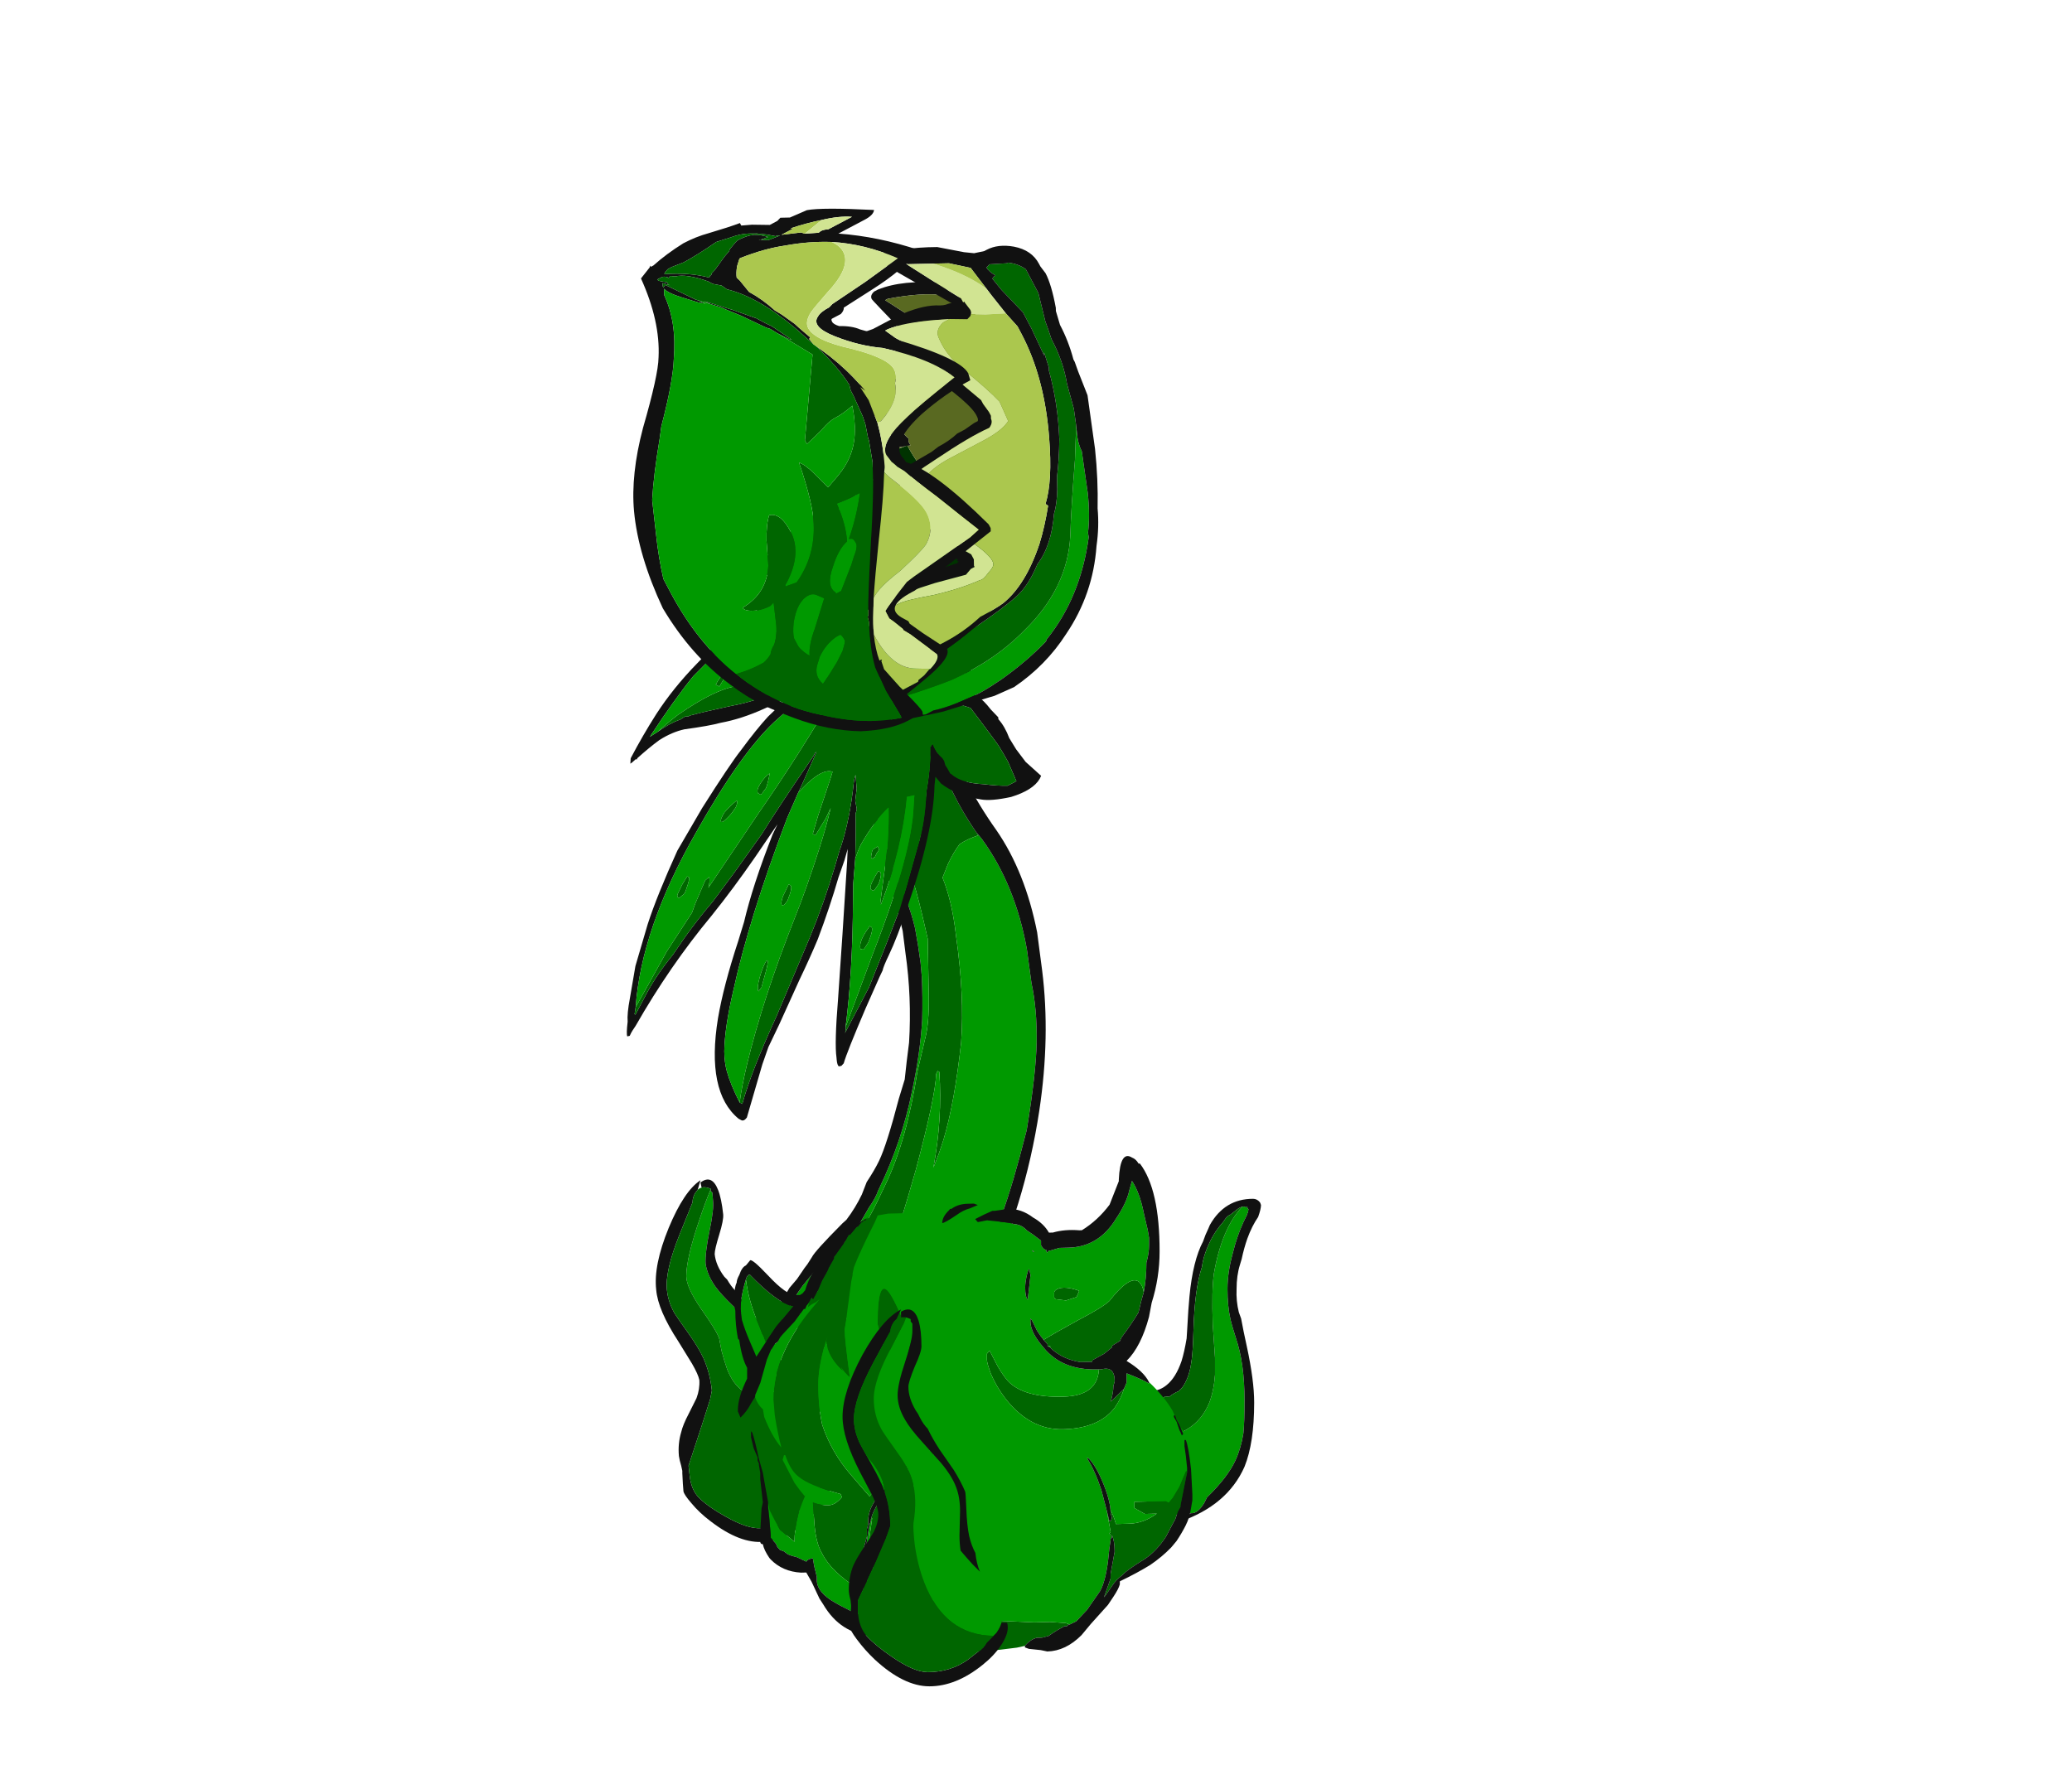 <?xml version="1.0" encoding="UTF-8" standalone="no"?>
<svg xmlns:ffdec="https://www.free-decompiler.com/flash" xmlns:xlink="http://www.w3.org/1999/xlink" ffdec:objectType="frame" height="1088.7px" width="1277.55px" xmlns="http://www.w3.org/2000/svg">
  <g transform="matrix(1.0, 0.0, 0.0, 1.0, 584.35, 1009.05)">
    <use ffdec:characterId="82" ffdec:characterName="a_Leg21" height="199.15" transform="matrix(1.0, 0.0, 0.0, 1.0, 104.6, -269.75)" width="88.55" xlink:href="#sprite0"/>
    <use ffdec:characterId="80" ffdec:characterName="a_LegA18" height="223.65" transform="matrix(1.0, 0.0, 0.0, 1.0, -180.1, -281.55)" width="109.2" xlink:href="#sprite1"/>
    <use ffdec:characterId="78" ffdec:characterName="a_UpperBody2" height="174.65" transform="matrix(1.552, 0.836, -1.251, 2.615, -106.587, -727.24)" width="192.15" xlink:href="#sprite2"/>
    <use ffdec:characterId="156" ffdec:characterName="a_LowerBody" height="111.3" transform="matrix(2.321, -0.061, -0.002, 2.733, -131.713, -289.689)" width="121.8" xlink:href="#sprite3"/>
    <use ffdec:characterId="76" ffdec:characterName="a_Leg24" height="232.4" transform="matrix(1.0, 0.0, 0.0, 1.0, -64.85, -201.5)" width="101.85" xlink:href="#sprite4"/>
    <use ffdec:characterId="152" ffdec:characterName="a_JawBottom1" height="102.9" transform="matrix(-1.165, -2.208, 2.208, -1.165, -65.767, -529.031)" width="110.6" xlink:href="#sprite5"/>
    <use ffdec:characterId="150" ffdec:characterName="a_JawTop" height="97.3" transform="matrix(-1.165, -2.208, 2.208, -1.165, -113.311, -515.748)" width="130.9" xlink:href="#sprite6"/>
  </g>
  <defs>
    <g id="sprite0" transform="matrix(1.0, 0.0, 0.0, 1.0, 0.0, 0.0)">
      <use ffdec:characterId="81" height="28.45" transform="matrix(7.0, 0.0, 0.0, 7.0, 0.0, 0.0)" width="12.65" xlink:href="#shape0"/>
    </g>
    <g id="shape0" transform="matrix(1.0, 0.0, 0.0, 1.0, 0.0, 0.0)">
      <path d="M11.0 0.7 Q11.2 0.65 11.3 0.75 L11.45 0.7 Q11.45 0.9 11.55 0.9 L11.5 1.2 11.45 1.3 11.4 1.45 Q10.75 2.7 10.35 4.1 10.25 4.45 10.15 4.85 9.7 6.5 9.7 7.95 9.7 9.45 9.95 10.55 10.05 11.05 10.45 12.3 11.2 14.5 11.2 17.8 11.2 19.65 11.1 20.65 10.9 21.95 10.4 23.05 9.7 24.55 7.9 26.3 L7.65 26.8 Q7.1 27.7 6.55 27.7 L6.45 27.7 6.25 27.65 6.2 27.6 6.2 27.65 Q5.9 27.8 5.05 27.8 3.3 27.8 1.5 25.25 0.9 24.35 0.4 23.4 0.0 22.55 0.0 22.35 0.0 21.5 0.3 20.9 0.5 20.4 1.05 19.95 1.05 20.35 1.15 20.55 1.35 20.9 1.75 21.05 1.0 21.8 1.0 22.55 1.0 23.3 1.75 23.95 2.35 24.4 3.5 25.0 L3.55 25.0 3.35 24.5 Q2.75 22.95 2.45 21.35 L2.5 21.15 2.55 21.15 Q6.8 21.15 8.1 17.95 8.5 16.9 8.6 15.5 L8.6 14.0 Q8.5 12.55 8.4 11.05 8.3 8.05 8.5 6.6 9.2 2.6 11.0 0.7" fill="#009900" fill-rule="evenodd" stroke="none"/>
      <path d="M3.75 17.8 Q3.1 17.95 2.2 17.95 1.7 17.95 1.3 17.85 0.9 17.7 0.8 17.55 1.7 17.3 2.45 16.95 L2.8 16.95 Q3.7 16.95 4.35 16.4 5.15 15.75 5.65 14.3 5.9 13.5 6.1 12.3 L6.15 11.5 Q6.25 9.6 6.35 8.6 6.65 5.45 7.55 3.75 7.75 3.15 8.0 2.65 L8.15 2.3 Q9.45 0.0 11.95 0.0 12.3 0.0 12.55 0.3 L12.6 0.4 12.65 0.55 Q12.65 0.9 12.4 1.6 11.85 2.4 11.45 3.5 11.15 4.35 10.95 5.3 L10.8 5.8 Q10.5 6.75 10.5 7.95 10.45 9.0 10.7 10.0 L10.9 10.55 Q11.1 11.65 11.4 13.0 12.05 16.0 12.05 17.95 12.05 21.5 11.2 23.6 9.7 27.0 5.5 28.45 L6.45 27.7 6.55 27.7 Q7.1 27.7 7.65 26.8 L7.9 26.3 Q9.7 24.55 10.4 23.05 10.9 21.95 11.1 20.65 11.2 19.65 11.2 17.8 11.2 14.5 10.45 12.3 10.05 11.05 9.95 10.55 9.7 9.45 9.7 7.95 9.7 6.5 10.15 4.85 10.25 4.45 10.35 4.1 10.75 2.7 11.4 1.45 L11.45 1.3 11.5 1.2 11.55 0.9 Q11.45 0.9 11.45 0.7 L11.3 0.75 Q11.2 0.65 11.0 0.7 10.75 0.75 10.4 1.05 L9.95 1.4 Q9.65 1.5 9.35 2.0 9.0 2.4 8.65 2.9 8.5 3.15 8.35 3.4 7.6 4.8 7.45 6.0 6.8 7.95 6.7 11.65 6.65 13.4 6.55 14.15 6.4 15.4 6.0 16.15 5.8 16.6 5.4 16.95 5.0 17.1 4.55 17.45 L4.2 17.4 3.75 17.8" fill="#111111" fill-rule="evenodd" stroke="none"/>
      <path d="M3.75 17.8 L4.2 17.4 4.55 17.45 Q5.0 17.1 5.4 16.95 5.8 16.6 6.0 16.15 6.4 15.4 6.55 14.15 6.65 13.4 6.7 11.65 6.8 7.95 7.45 6.0 7.6 4.8 8.35 3.4 8.5 3.15 8.65 2.9 9.0 2.4 9.35 2.0 9.65 1.5 9.95 1.4 L10.4 1.05 Q10.75 0.75 11.0 0.7 9.2 2.6 8.5 6.6 8.3 8.05 8.4 11.05 8.5 12.55 8.6 14.0 L8.6 15.5 Q8.5 16.9 8.1 17.95 6.8 21.15 2.55 21.15 L2.5 21.15 Q2.5 20.85 2.65 20.4 L2.7 20.35 2.7 20.3 Q2.45 20.45 2.35 20.6 2.0 20.8 1.75 21.05 1.35 20.9 1.15 20.55 1.05 20.35 1.05 19.95 L1.1 19.9 2.45 18.9 3.75 17.8" fill="#006600" fill-rule="evenodd" stroke="none"/>
    </g>
    <g id="sprite1" transform="matrix(1.0, 0.0, 0.0, 1.0, 0.0, 0.0)">
      <use ffdec:characterId="79" height="31.95" transform="matrix(7.0, 0.0, 0.0, 7.0, 0.0, 0.0)" width="15.6" xlink:href="#shape1"/>
    </g>
    <g id="shape1" transform="matrix(1.0, 0.0, 0.0, 1.0, 0.0, 0.0)">
      <path d="M4.85 0.85 L4.85 1.0 Q4.95 1.05 5.0 1.15 L5.05 1.8 Q5.15 2.6 4.75 4.5 4.35 6.45 4.4 7.4 4.55 8.4 5.25 9.4 5.75 10.1 6.85 11.15 8.45 12.65 8.65 12.8 9.6 13.8 10.05 14.7 10.45 15.55 10.6 16.75 10.7 17.9 10.75 18.55 9.95 18.95 8.9 18.95 7.2 18.95 6.3 16.7 6.05 16.0 5.8 15.05 L5.6 14.0 Q5.4 13.35 3.95 11.3 2.7 9.45 2.7 8.5 2.7 6.9 3.9 3.4 4.35 2.05 4.85 0.85" fill="#009900" fill-rule="evenodd" stroke="none"/>
      <path d="M10.75 18.55 Q10.7 17.9 10.6 16.75 10.45 15.55 10.05 14.7 9.6 13.8 8.65 12.8 8.45 12.65 6.85 11.15 5.75 10.1 5.25 9.4 4.55 8.4 4.4 7.4 4.35 6.45 4.75 4.5 5.15 2.6 5.05 1.8 L5.0 1.15 Q4.95 1.05 4.85 1.0 L4.85 0.85 4.85 0.8 Q4.35 0.6 4.05 0.7 L3.95 0.25 Q4.95 -0.5 5.5 0.9 5.8 1.65 5.95 3.05 6.0 3.55 5.6 4.85 5.2 6.15 5.2 6.55 5.3 7.55 6.05 8.55 L6.3 8.8 6.45 9.05 Q6.8 9.6 7.2 9.95 7.65 10.75 8.4 11.65 L9.7 13.25 Q10.45 14.25 10.85 15.05 10.9 15.15 11.1 16.45 11.3 17.85 11.6 18.75 11.85 19.6 12.2 20.15 12.45 21.05 12.75 21.7 L12.1 21.15 11.15 20.2 11.0 20.1 Q10.85 19.5 10.75 18.75 L10.75 18.55 M15.0 25.85 L15.45 25.8 Q15.55 25.85 15.6 26.3 15.65 26.9 15.15 27.8 14.7 28.7 13.8 29.6 11.8 31.7 9.55 31.9 7.45 32.1 4.85 30.1 3.85 29.35 3.15 28.5 2.5 27.75 2.45 27.45 2.4 26.95 2.35 25.85 L2.35 25.65 2.25 25.2 Q2.1 24.7 2.05 24.35 1.95 23.25 2.25 22.25 2.4 21.6 2.9 20.65 L3.6 19.25 Q3.9 18.45 3.85 17.65 3.75 17.15 3.2 16.2 L2.0 14.25 Q0.2 11.5 0.05 9.7 -0.2 7.55 1.15 4.25 2.5 1.0 3.95 0.05 L3.7 0.9 3.5 1.15 Q3.25 1.55 3.25 2.0 3.2 2.15 3.15 2.25 L2.1 4.85 Q0.8 8.1 1.0 9.75 1.1 10.75 1.65 11.75 1.9 12.15 2.9 13.55 3.75 14.75 4.2 15.7 4.8 17.05 4.95 18.55 L4.95 18.6 4.8 19.35 4.05 21.7 2.9 25.2 3.0 26.1 Q3.15 27.45 3.95 28.15 4.75 28.9 6.2 29.7 8.15 30.8 9.3 30.7 11.75 30.45 13.3 28.5 13.7 28.25 13.95 27.7 L14.65 26.75 Q14.95 26.3 15.0 25.85" fill="#111111" fill-rule="evenodd" stroke="none"/>
      <path d="M10.75 18.55 L10.75 18.75 Q10.85 19.5 11.0 20.1 L11.15 20.2 12.1 21.15 12.75 21.7 13.55 22.4 Q14.15 22.9 14.4 23.5 14.65 24.05 14.8 25.05 14.95 25.2 15.0 25.65 L15.0 25.85 Q14.95 26.3 14.65 26.75 L13.95 27.7 Q13.7 28.25 13.3 28.5 11.75 30.45 9.3 30.7 8.15 30.8 6.2 29.7 4.75 28.9 3.95 28.15 3.15 27.45 3.0 26.1 L2.9 25.2 4.05 21.7 4.8 19.35 4.95 18.6 4.95 18.55 Q4.8 17.05 4.2 15.7 3.75 14.75 2.9 13.55 1.9 12.15 1.65 11.75 1.1 10.75 1.0 9.75 0.8 8.1 2.1 4.85 L3.15 2.25 Q3.2 2.15 3.25 2.0 3.25 1.55 3.5 1.15 L3.7 0.9 Q3.85 0.75 4.05 0.7 4.35 0.6 4.85 0.8 L4.85 0.85 Q4.35 2.05 3.9 3.4 2.7 6.9 2.7 8.5 2.7 9.45 3.95 11.3 5.4 13.35 5.6 14.0 L5.8 15.05 Q6.05 16.0 6.3 16.7 7.2 18.95 8.9 18.95 9.95 18.95 10.75 18.55" fill="#006600" fill-rule="evenodd" stroke="none"/>
    </g>
    <g id="sprite2" transform="matrix(1.0, 0.0, 0.0, 1.0, 99.75, -9.8)">
      <use ffdec:characterId="77" height="24.95" transform="matrix(7.0, 0.0, 0.0, 7.0, -99.75, 9.8)" width="27.45" xlink:href="#shape2"/>
    </g>
    <g id="shape2" transform="matrix(1.0, 0.0, 0.0, 1.0, 14.25, -1.4)">
      <path d="M2.95 8.55 L3.1 8.6 Q2.7 8.85 2.45 9.1 2.35 9.4 2.35 9.8 L2.4 10.25 Q3.35 10.75 4.25 11.6 5.95 13.1 6.8 14.4 7.8 16.1 8.1 17.25 8.2 17.65 8.25 18.15 7.6 16.7 6.45 15.5 L6.35 15.5 6.35 15.6 Q6.8 16.2 7.5 18.45 8.05 20.4 8.05 20.75 L8.1 21.4 Q7.95 22.25 7.7 23.05 7.2 24.95 6.6 25.65 L6.5 25.6 Q6.05 25.25 5.75 24.7 L5.7 24.7 5.7 24.65 5.45 24.15 5.3 23.7 5.3 23.85 Q5.7 23.3 6.0 22.35 6.45 20.8 6.45 19.9 L6.45 19.25 Q6.45 17.8 5.45 15.8 L5.05 14.7 Q4.85 14.2 4.15 13.4 L3.05 12.1 Q1.7 11.1 1.2 10.8 L-0.95 6.7 Q0.6 7.8 2.95 8.55" fill="#006600" fill-rule="evenodd" stroke="none"/>
      <path d="M2.95 8.55 L3.35 8.65 Q5.85 9.4 7.75 10.95 L8.7 11.8 Q9.5 12.4 10.2 13.3 10.85 14.15 11.65 15.8 12.2 17.45 12.35 18.4 12.5 19.25 12.55 20.35 12.6 20.75 12.6 21.1 L12.6 21.35 12.65 21.95 Q12.65 22.55 12.45 23.15 12.4 23.65 12.1 24.35 11.85 24.9 11.55 25.2 L11.15 25.65 Q10.65 26.0 10.15 26.15 L9.8 26.2 9.6 26.15 9.7 26.25 9.75 26.25 8.95 26.35 Q7.45 26.35 6.5 25.6 L6.6 25.65 Q7.2 24.95 7.7 23.05 7.95 22.25 8.1 21.4 L8.05 20.75 Q8.05 20.4 7.5 18.45 6.8 16.2 6.35 15.6 L6.35 15.5 6.45 15.5 Q7.6 16.7 8.25 18.15 8.2 17.65 8.1 17.25 7.8 16.1 6.8 14.4 5.95 13.1 4.25 11.6 3.35 10.75 2.4 10.25 L2.35 9.8 Q2.35 9.4 2.45 9.1 2.7 8.85 3.1 8.6 L2.95 8.55 M-0.95 6.7 L1.2 10.8 Q1.7 11.1 3.05 12.1 L4.15 13.4 Q4.85 14.2 5.05 14.7 L5.45 15.8 Q6.45 17.8 6.45 19.25 L6.45 19.9 Q6.45 20.8 6.0 22.35 5.7 23.3 5.3 23.85 L5.3 23.7 5.45 24.15 5.4 24.4 Q5.4 24.6 5.35 24.75 5.25 25.05 4.95 25.05 L4.75 25.05 4.6 25.0 4.6 24.9 4.7 24.5 4.75 24.1 Q4.75 23.7 4.9 23.2 L5.1 22.7 5.45 22.05 5.65 21.7 Q5.95 21.35 6.1 20.85 L6.15 20.55 6.2 20.15 Q6.3 19.8 6.25 19.55 L6.25 19.45 Q6.25 17.9 5.65 16.45 5.2 15.3 4.55 14.35 4.1 13.75 3.6 13.2 L3.25 12.85 Q2.75 12.4 2.25 12.0 1.35 11.35 0.35 10.95 L-7.55 5.95 -6.45 3.7 -0.95 6.7" fill="#009900" fill-rule="evenodd" stroke="none"/>
      <path d="M11.15 25.65 L11.55 25.2 Q11.85 24.9 12.1 24.35 12.4 23.65 12.45 23.15 12.65 22.55 12.65 21.95 L12.6 21.35 12.6 21.1 Q12.6 20.75 12.55 20.35 12.5 19.25 12.35 18.4 12.2 17.45 11.65 15.8 10.85 14.15 10.2 13.3 9.5 12.4 8.7 11.8 L7.75 10.95 Q5.85 9.4 3.35 8.65 L2.95 8.55 Q0.6 7.8 -0.95 6.7 L-6.45 3.7 -0.8 6.2 Q1.2 7.4 3.8 8.2 6.0 8.9 7.85 10.35 L8.9 11.3 Q10.7 12.95 11.8 15.1 13.2 17.85 13.2 20.75 L13.2 22.05 Q13.2 22.75 13.0 23.45 12.9 24.15 12.65 24.15 L12.55 24.4 Q11.65 25.8 9.95 26.3 L9.75 26.25 9.7 26.25 9.6 26.15 9.8 26.2 10.15 26.15 Q10.7 26.05 11.15 25.65 M-7.55 5.95 L0.35 10.95 Q1.35 11.35 2.25 12.0 2.75 12.4 3.25 12.85 L3.6 13.2 Q4.1 13.75 4.55 14.35 5.2 15.3 5.65 16.45 6.25 17.9 6.25 19.45 L6.25 19.55 Q6.3 19.8 6.2 20.15 L6.15 20.55 6.1 20.85 Q5.95 21.35 5.65 21.7 L5.45 22.05 5.1 22.7 4.9 23.2 Q4.75 23.7 4.75 24.1 L4.7 24.5 4.6 24.9 4.6 25.0 Q4.6 25.2 4.55 25.1 4.55 25.15 4.45 25.2 L4.35 25.05 4.3 24.95 4.25 25.0 Q4.15 24.95 4.15 24.9 L4.35 23.45 4.5 23.1 4.6 22.7 4.65 22.55 4.7 22.3 Q4.7 22.1 5.35 20.95 L5.45 20.8 Q5.6 20.35 5.6 19.9 L5.55 19.5 Q5.65 19.05 5.65 18.75 5.65 18.2 5.2 16.8 L5.05 16.2 Q4.75 15.7 4.45 15.15 3.6 13.9 2.35 12.8 L1.75 12.25 1.4 12.0 -7.55 5.95" fill="#111111" fill-rule="evenodd" stroke="none"/>
      <path d="M1.25 15.65 L1.3 15.7 1.35 15.8 1.35 15.85 1.45 14.25 Q1.3 12.8 1.15 11.7 L0.95 10.95 0.6 9.75 Q0.45 9.1 -0.1 8.3 L-0.2 8.15 Q-0.4 7.7 -0.75 7.2 L-0.8 7.15 -1.0 6.9 -0.95 6.9 -0.95 6.8 Q-0.6 7.0 -0.2 7.05 L-0.05 7.1 0.1 7.2 0.25 7.25 0.5 7.35 0.55 7.35 Q1.2 7.45 2.25 7.15 2.9 7.0 3.35 6.85 L3.65 6.6 2.85 6.2 Q2.1 5.9 1.9 5.85 L1.05 5.6 0.0 5.3 -0.45 5.35 -0.7 5.35 Q-0.75 5.1 -0.9 4.75 -1.1 4.05 -1.7 3.35 L-1.9 3.1 -1.95 3.0 Q-2.25 2.65 -2.45 2.45 -2.9 2.1 -3.2 1.9 L-3.65 1.7 -4.5 1.55 -5.3 1.55 -5.9 1.6 -6.2 1.7 -6.65 1.8 Q-7.35 2.0 -7.85 1.95 L-8.3 2.05 -8.4 2.05 -8.45 2.1 Q-9.3 2.05 -9.85 2.2 -11.5 2.6 -12.15 4.3 L-12.15 4.35 -11.9 4.25 Q-11.05 3.75 -10.15 3.55 L-9.85 3.55 -8.9 3.45 -8.7 3.5 -8.45 3.5 -8.3 3.6 -8.35 3.6 -8.35 3.65 -8.85 4.1 Q-9.15 4.35 -9.5 4.55 L-10.8 5.45 -11.4 5.95 -11.95 6.5 Q-12.6 7.35 -13.2 8.45 -13.55 9.35 -13.85 10.7 L-13.6 10.45 Q-13.25 10.05 -12.85 9.8 L-12.7 9.65 -12.55 9.6 -12.5 9.55 -12.4 9.5 Q-12.05 9.3 -10.95 8.75 -10.0 8.3 -9.45 7.9 -8.75 7.35 -8.15 6.6 L-8.05 6.55 -7.85 6.3 -7.85 6.35 -7.8 6.4 -7.8 6.3 -7.55 6.0 -7.6 6.35 Q-7.75 7.05 -7.95 7.5 -8.0 7.7 -8.55 8.5 -9.4 9.85 -9.7 12.6 -10.1 15.95 -8.65 18.15 L-8.55 18.35 -8.5 18.35 -8.45 17.6 Q-8.4 16.95 -8.1 16.2 L-7.95 15.6 Q-7.75 14.9 -7.45 14.2 L-7.1 13.1 -6.7 11.7 Q-6.5 10.6 -6.05 8.85 L-6.05 8.75 -6.0 8.7 -5.95 9.85 -5.95 10.05 -5.9 10.9 Q-5.45 14.15 -4.6 16.3 -4.2 17.4 -3.7 18.05 -3.45 18.35 -3.15 18.55 -2.7 18.85 -1.9 19.2 L-1.75 19.2 Q-2.05 18.2 -2.1 16.35 L-2.3 13.75 Q-2.4 12.65 -2.7 11.5 L-2.85 10.95 -2.85 10.9 Q-3.05 10.0 -3.65 9.0 L-3.7 8.9 -3.75 8.75 -3.4 9.1 -3.2 9.45 -2.95 9.65 -2.9 9.8 Q-2.55 10.2 -1.95 11.0 L-1.5 11.7 -1.15 12.15 Q0.4 14.1 1.25 15.65 M0.95 5.05 L1.45 5.15 1.5 5.2 Q1.95 5.3 2.4 5.55 L2.95 5.75 3.65 5.95 4.65 6.1 4.65 6.2 Q4.6 6.6 3.75 7.1 2.95 7.5 2.45 7.6 1.25 7.85 0.3 7.75 L-0.1 7.65 0.05 7.9 Q1.0 9.15 1.45 11.55 1.65 12.5 1.65 13.1 1.65 13.5 1.7 13.6 L1.7 13.8 1.75 14.85 Q1.85 16.3 1.95 16.65 L1.9 16.75 1.8 16.8 Q1.7 16.8 1.55 16.65 L1.5 16.6 Q1.1 16.25 0.3 15.0 L-0.9 13.2 -2.25 11.2 -2.5 10.85 -2.4 11.2 -2.3 11.75 Q-2.05 12.65 -1.9 13.7 -1.85 14.3 -1.85 15.05 L-1.8 16.55 -1.8 17.3 -1.7 17.85 -1.25 19.5 Q-1.3 19.65 -1.45 19.65 L-1.6 19.65 Q-3.65 19.4 -4.7 17.25 -5.15 16.3 -5.45 14.9 L-5.6 14.3 Q-6.0 13.2 -6.2 11.55 L-6.2 11.2 -6.5 12.4 Q-6.8 13.55 -7.2 14.6 -8.0 16.55 -8.25 18.65 -8.3 18.85 -8.3 18.9 L-8.3 19.0 -8.4 19.05 Q-8.5 19.0 -8.7 18.65 -8.9 18.45 -9.1 18.0 L-9.55 17.05 -9.9 15.75 Q-10.1 14.85 -10.15 13.35 L-9.95 11.85 Q-9.65 10.3 -9.45 9.75 -9.2 8.95 -8.95 8.45 L-8.4 7.55 Q-8.75 7.9 -9.3 8.3 -10.1 8.9 -10.95 9.3 -11.4 9.55 -12.45 10.0 -12.95 10.25 -13.35 10.65 -13.65 11.0 -13.95 11.45 L-13.95 11.5 -14.0 11.5 -14.1 11.65 -14.15 11.7 -14.25 11.55 Q-14.2 10.75 -14.05 10.0 -13.85 9.05 -13.3 8.05 -12.75 7.0 -11.85 6.0 -10.95 4.9 -10.0 4.25 L-9.35 3.8 -10.5 4.15 -11.75 4.5 -11.8 4.55 Q-12.5 4.9 -12.6 4.85 L-12.65 4.85 Q-12.5 4.15 -12.3 3.8 -11.65 2.75 -11.4 2.55 -10.5 1.95 -9.75 1.8 L-7.85 1.65 -7.5 1.6 -7.1 1.55 -5.95 1.45 -4.35 1.4 -4.0 1.45 -3.9 1.5 Q-3.0 1.65 -2.15 2.4 -1.65 2.85 -1.25 3.45 -1.1 3.65 -1.05 3.75 L-1.0 3.85 -0.8 4.3 Q-0.65 4.5 -0.5 4.65 L-0.45 4.8 -0.3 4.8 Q-0.1 4.9 0.15 4.9 0.4 4.9 0.95 5.05 M-6.05 10.4 L-6.05 10.4" fill="#111111" fill-rule="evenodd" stroke="none"/>
      <path d="M-6.2 1.7 L-5.9 1.6 -5.3 1.55 -4.5 1.55 -3.65 1.7 -3.2 1.9 Q-2.9 2.1 -2.45 2.45 -2.25 2.65 -1.95 3.0 L-1.9 3.1 -1.7 3.35 Q-1.1 4.05 -0.9 4.75 -0.75 5.1 -0.7 5.35 L-0.45 5.35 0.0 5.3 1.05 5.6 1.9 5.85 Q2.1 5.9 2.85 6.2 L3.65 6.6 3.35 6.85 Q2.9 7.0 2.25 7.15 1.2 7.45 0.55 7.35 L0.5 7.35 0.25 7.25 0.1 7.2 -0.05 7.1 -0.2 7.05 Q-0.6 7.0 -0.95 6.8 L-0.95 6.9 -1.0 6.9 -0.8 7.15 -0.75 7.2 Q-0.4 7.7 -0.2 8.15 L-0.1 8.3 Q0.45 9.1 0.6 9.75 L0.95 10.95 1.15 11.7 Q1.3 12.8 1.45 14.25 L1.35 15.85 1.35 15.8 1.3 15.7 1.25 15.65 1.2 15.3 0.9 13.3 Q0.5 10.05 -0.45 8.75 L-0.65 8.45 -0.95 8.6 Q-0.05 10.05 0.2 11.85 L0.15 11.85 Q-0.55 10.55 -0.8 10.15 -1.2 9.55 -1.55 9.15 -1.9 9.7 -2.0 10.55 -2.0 10.75 -1.95 11.0 -2.55 10.2 -2.9 9.8 L-2.95 9.65 -3.2 9.45 -3.4 9.1 -3.75 8.75 -3.7 8.9 -3.65 9.0 Q-3.05 10.0 -2.85 10.9 L-2.85 10.95 -2.7 11.5 Q-2.4 12.65 -2.3 13.75 L-2.1 16.35 Q-2.05 18.2 -1.75 19.2 L-1.9 19.2 Q-2.15 18.75 -2.4 18.05 -3.1 16.05 -3.4 13.45 -3.5 12.5 -3.8 11.2 -3.95 10.55 -4.15 10.0 L-4.15 10.35 -4.25 10.95 -4.4 10.95 -4.55 10.4 -4.8 9.2 -4.85 9.0 Q-5.35 9.05 -5.75 9.7 L-5.95 10.05 -5.95 9.85 -6.0 8.7 -6.05 8.75 -6.05 8.85 Q-6.5 10.6 -6.7 11.7 L-7.1 13.1 -7.45 14.2 Q-7.75 14.9 -7.95 15.6 L-8.1 16.2 Q-8.4 16.95 -8.45 17.6 L-8.5 18.35 -8.55 18.35 -8.65 18.15 -8.45 16.2 -8.15 14.8 -8.2 14.5 -8.25 13.75 -8.15 13.6 Q-8.0 13.7 -7.95 13.9 L-7.3 11.2 Q-6.7 8.95 -6.4 6.6 -6.6 6.0 -6.9 5.95 -7.1 5.95 -7.5 6.2 L-7.6 6.35 -7.55 6.0 -7.8 6.3 -7.85 6.35 -7.85 6.3 -8.05 6.55 -8.15 6.6 Q-8.75 7.35 -9.45 7.9 -10.0 8.3 -10.95 8.75 -12.05 9.3 -12.4 9.5 L-12.5 9.55 -12.55 9.6 -12.7 9.65 -12.85 9.8 Q-13.25 10.05 -13.6 10.45 -13.3 10.0 -13.05 9.7 -11.95 8.5 -11.05 8.1 -10.1 7.7 -9.1 6.85 -8.35 6.2 -7.65 5.4 -8.35 5.75 -9.1 5.95 -9.0 5.7 -7.8 4.65 -6.85 3.8 -6.45 3.6 L-7.3 3.4 -7.7 3.4 -8.35 3.6 -8.3 3.6 -8.45 3.5 -8.7 3.5 -8.9 3.45 -9.85 3.55 -10.15 3.55 Q-11.05 3.75 -11.9 4.25 L-12.15 4.35 -12.15 4.3 -11.95 4.15 -10.35 3.4 Q-9.7 3.05 -8.8 3.0 -8.25 2.95 -7.25 2.95 L-7.25 2.95 Q-6.8 2.9 -6.55 2.3 L-6.2 1.7 M0.15 12.65 L0.15 12.6 0.25 12.6 Q0.4 12.6 0.45 13.05 L0.4 13.3 0.35 13.3 0.25 13.35 Q0.15 13.3 0.1 13.15 0.05 12.95 0.15 12.65 M-11.1 6.65 Q-11.1 6.7 -11.1 6.85 -11.15 7.1 -11.3 7.05 L-11.4 7.05 Q-11.4 6.75 -11.2 6.6 L-11.1 6.65 M-9.7 6.0 L-9.8 6.2 -9.9 6.2 Q-9.95 6.05 -9.85 5.85 L-9.75 5.85 -9.7 5.9 Q-9.7 5.95 -9.7 6.0 M-7.1 5.15 L-7.1 5.15 M-7.55 10.55 L-7.55 10.6 -7.6 10.65 -7.75 10.65 Q-7.9 10.6 -7.85 10.35 -7.8 10.1 -7.65 9.95 -7.6 10.05 -7.55 10.2 -7.5 10.35 -7.5 10.4 L-7.55 10.55 M-9.05 13.9 Q-9.0 13.9 -8.95 14.1 -8.9 14.3 -8.9 14.4 L-9.05 14.6 Q-9.2 14.6 -9.2 14.5 L-9.2 14.2 -9.15 13.9 -9.05 13.9 M-8.85 11.65 Q-8.75 11.4 -8.55 11.15 -8.45 11.2 -8.45 11.35 -8.5 11.6 -8.6 11.75 -8.7 11.95 -8.8 11.95 -8.9 11.9 -8.85 11.65 M-1.35 10.5 L-1.2 10.35 -1.1 10.4 Q-1.05 10.4 -1.1 10.55 L-1.1 10.7 -1.15 10.7 -1.15 10.75 -1.25 10.75 Q-1.3 10.7 -1.35 10.55 L-1.35 10.5 M-4.4 12.7 L-4.4 12.65 -4.3 12.65 Q-4.15 12.65 -4.1 13.1 L-4.15 13.25 Q-4.2 13.3 -4.25 13.3 -4.35 13.3 -4.4 13.05 L-4.4 12.7 M-0.55 11.0 Q-0.45 11.0 -0.4 11.15 -0.35 11.25 -0.35 11.35 L-0.4 11.55 -0.45 11.6 -0.55 11.6 Q-0.75 11.6 -0.65 11.05 L-0.65 11.0 -0.55 11.0 M-11.75 7.9 L-11.75 8.05 -11.8 8.35 -12.0 8.35 Q-12.0 8.15 -11.85 7.8 L-11.8 7.8 -11.75 7.9 M-3.7 15.0 Q-3.65 15.0 -3.55 15.3 L-3.4 15.8 -3.45 15.95 Q-3.6 15.9 -3.7 15.55 -3.8 15.2 -3.75 15.0 L-3.7 15.0" fill="#006600" fill-rule="evenodd" stroke="none"/>
      <path d="M-6.2 1.7 L-6.55 2.3 Q-6.8 2.9 -7.25 2.95 L-7.25 2.95 Q-8.25 2.95 -8.8 3.0 -9.7 3.05 -10.35 3.4 L-11.95 4.15 -12.15 4.3 Q-11.5 2.6 -9.85 2.2 -9.3 2.05 -8.45 2.1 L-8.4 2.05 -8.3 2.05 -7.85 1.95 Q-7.35 2.0 -6.65 1.8 L-6.2 1.7 M-8.35 3.6 L-7.7 3.4 -7.3 3.4 -6.45 3.6 Q-6.85 3.8 -7.8 4.65 -9.0 5.7 -9.1 5.95 -8.35 5.75 -7.65 5.4 -8.35 6.2 -9.1 6.85 -10.1 7.7 -11.05 8.1 -11.95 8.5 -13.05 9.7 -13.3 10.0 -13.6 10.45 L-13.85 10.7 Q-13.55 9.35 -13.2 8.45 -12.6 7.35 -11.95 6.5 L-11.4 5.95 -10.8 5.45 -9.5 4.55 Q-9.15 4.35 -8.85 4.1 L-8.35 3.65 -8.35 3.6 M-7.6 6.35 L-7.5 6.2 Q-7.1 5.95 -6.9 5.95 -6.6 6.0 -6.4 6.6 -6.7 8.95 -7.3 11.2 L-7.95 13.9 Q-8.0 13.7 -8.15 13.6 L-8.25 13.75 -8.2 14.5 -8.15 14.8 -8.45 16.2 -8.65 18.15 Q-10.1 15.95 -9.7 12.6 -9.4 9.85 -8.55 8.5 -8.0 7.7 -7.95 7.5 -7.75 7.05 -7.6 6.35 M-5.95 10.05 L-5.75 9.7 Q-5.35 9.05 -4.85 9.0 L-4.8 9.2 -4.55 10.4 -4.4 10.95 -4.25 10.95 -4.15 10.35 -4.15 10.0 Q-3.95 10.55 -3.8 11.2 -3.5 12.5 -3.4 13.45 -3.1 16.05 -2.4 18.05 -2.15 18.75 -1.9 19.2 -2.7 18.85 -3.15 18.55 -3.45 18.35 -3.7 18.05 -4.2 17.4 -4.6 16.3 -5.45 14.15 -5.9 10.9 L-5.95 10.05 M-1.95 11.0 Q-2.0 10.75 -2.0 10.55 -1.9 9.7 -1.55 9.15 -1.2 9.55 -0.8 10.15 -0.55 10.55 0.15 11.85 L0.2 11.85 Q-0.05 10.05 -0.95 8.6 L-0.65 8.45 -0.45 8.75 Q0.5 10.05 0.9 13.3 L1.2 15.3 1.25 15.65 Q0.4 14.1 -1.15 12.15 L-1.5 11.7 -1.95 11.0 M0.15 12.65 Q0.05 12.95 0.1 13.15 0.15 13.3 0.25 13.35 L0.35 13.3 0.4 13.3 0.45 13.05 Q0.4 12.6 0.25 12.6 L0.15 12.6 0.15 12.65 M-7.1 5.15 L-7.1 5.15 M-9.7 6.0 Q-9.7 5.95 -9.7 5.9 L-9.75 5.85 -9.85 5.85 Q-9.95 6.05 -9.9 6.2 L-9.8 6.2 -9.7 6.0 M-11.1 6.65 L-11.2 6.6 Q-11.4 6.75 -11.4 7.05 L-11.3 7.05 Q-11.15 7.1 -11.1 6.85 -11.1 6.7 -11.1 6.65 M-7.55 10.55 L-7.5 10.4 Q-7.5 10.35 -7.55 10.2 -7.6 10.05 -7.65 9.95 -7.8 10.1 -7.85 10.35 -7.9 10.6 -7.75 10.65 L-7.6 10.65 -7.55 10.6 -7.55 10.55 M-8.85 11.65 Q-8.9 11.9 -8.8 11.95 -8.7 11.95 -8.6 11.75 -8.5 11.6 -8.45 11.35 -8.45 11.2 -8.55 11.15 -8.75 11.4 -8.85 11.65 M-9.05 13.9 L-9.15 13.9 -9.2 14.2 -9.2 14.5 Q-9.2 14.6 -9.05 14.6 L-8.9 14.4 Q-8.9 14.3 -8.95 14.1 -9.0 13.9 -9.05 13.9 M-3.7 15.0 L-3.75 15.0 Q-3.8 15.2 -3.7 15.55 -3.6 15.9 -3.45 15.95 L-3.4 15.8 -3.55 15.3 Q-3.65 15.0 -3.7 15.0 M-11.75 7.9 L-11.8 7.8 -11.85 7.8 Q-12.0 8.15 -12.0 8.35 L-11.8 8.35 -11.75 8.05 -11.75 7.9 M-0.55 11.0 L-0.65 11.0 -0.65 11.05 Q-0.75 11.6 -0.55 11.6 L-0.45 11.6 -0.4 11.55 -0.35 11.35 Q-0.35 11.25 -0.4 11.15 -0.45 11.0 -0.55 11.0 M-4.4 12.7 L-4.4 13.05 Q-4.35 13.3 -4.25 13.3 -4.2 13.3 -4.15 13.25 L-4.1 13.1 Q-4.15 12.65 -4.3 12.65 L-4.4 12.65 -4.4 12.7 M-1.35 10.5 L-1.35 10.55 Q-1.3 10.7 -1.25 10.75 L-1.15 10.75 -1.15 10.7 -1.1 10.7 -1.1 10.55 Q-1.05 10.4 -1.1 10.4 L-1.2 10.35 -1.35 10.5" fill="#009900" fill-rule="evenodd" stroke="none"/>
    </g>
    <g id="sprite3" transform="matrix(1.0, 0.0, 0.0, 1.0, -7.35, 12.6)">
      <use ffdec:characterId="155" height="15.9" transform="matrix(7.0, 0.0, 0.0, 7.0, 7.35, -12.6)" width="17.4" xlink:href="#shape3"/>
    </g>
    <g id="shape3" transform="matrix(1.0, 0.0, 0.0, 1.0, -1.05, 1.8)">
      <path d="M6.5 -0.1 L6.4 0.1 Q5.8 1.1 5.6 1.55 L5.55 1.75 5.55 1.8 5.5 2.0 5.35 2.95 5.3 3.3 5.25 3.55 Q5.25 3.85 5.45 5.1 5.25 4.95 5.1 4.75 L5.2 4.9 Q4.75 4.55 4.6 4.15 L4.55 3.9 4.6 3.75 Q4.25 4.65 4.25 5.3 4.25 6.0 4.4 6.6 4.75 7.5 5.5 8.25 L6.2 8.95 Q6.9 8.15 7.65 7.95 8.15 7.55 8.8 7.45 7.9 8.6 7.8 8.75 7.45 9.35 7.45 10.0 7.45 12.65 10.75 13.05 L12.45 13.15 13.05 13.15 13.65 13.2 13.8 13.25 13.75 13.25 13.7 13.3 13.6 13.3 Q13.25 13.45 13.0 13.6 L12.75 13.65 12.55 13.65 Q12.3 13.7 12.1 13.9 L11.8 13.95 11.2 14.0 10.4 14.05 9.8 14.0 10.7 13.95 9.4 13.8 Q7.55 12.9 6.9 12.2 6.2 11.5 6.2 10.25 L6.3 9.65 6.25 9.7 6.3 9.55 Q6.6 8.95 7.2 8.45 L7.35 8.35 7.8 8.0 7.8 7.95 Q7.55 8.1 7.35 8.25 6.7 8.7 6.4 9.1 6.25 9.3 6.2 9.45 6.15 9.6 6.15 9.7 L6.15 9.85 6.1 10.0 6.1 10.25 6.0 10.55 5.95 10.9 5.85 11.55 6.0 12.05 5.75 11.9 Q4.75 11.35 4.4 10.75 4.15 10.4 4.1 9.7 L4.05 9.1 Q4.35 9.2 4.65 9.2 4.9 9.2 5.15 8.95 L5.1 8.85 Q3.9 8.55 3.5 8.25 3.2 8.05 3.0 7.55 L2.95 7.55 2.9 7.7 3.35 8.45 Q3.55 8.7 3.75 8.9 L3.8 8.8 Q3.65 9.05 3.5 9.45 3.35 9.95 3.35 10.35 L2.8 9.95 Q2.6 9.65 2.4 9.3 L2.35 9.05 2.2 8.35 2.15 8.1 2.0 7.65 Q1.85 7.05 1.75 6.8 L1.7 6.75 1.7 6.95 1.35 6.25 1.7 5.85 1.85 5.65 Q1.95 5.9 2.15 6.05 L2.2 6.3 Q2.5 6.95 2.85 7.3 2.7 6.8 2.6 6.25 L2.55 5.75 Q2.55 4.3 4.0 2.85 L4.3 2.55 4.15 2.65 Q4.0 2.7 3.85 2.8 L3.9 2.65 3.85 2.7 4.0 2.5 4.05 2.55 4.25 2.25 4.4 1.95 4.6 1.65 4.65 1.55 4.85 1.25 4.85 1.2 4.9 1.15 5.2 0.8 5.4 0.5 5.45 0.5 5.7 0.25 5.75 0.25 5.9 0.1 5.95 0.1 5.95 0.05 6.05 0.05 6.05 0.0 6.5 -0.1 M15.35 10.55 L15.35 10.4 15.3 10.35 15.35 10.3 15.2 9.6 15.3 9.95 15.35 9.95 15.4 9.85 15.35 9.7 15.35 9.6 Q15.45 9.75 15.55 10.05 L16.05 10.05 Q16.6 10.05 17.1 9.75 L16.65 9.75 Q16.45 9.65 16.25 9.55 L16.25 9.35 17.45 9.35 17.55 9.4 17.7 9.25 17.95 8.9 18.2 8.4 18.25 8.4 18.25 8.45 18.2 8.65 18.0 9.5 18.0 9.55 17.9 9.7 17.8 9.95 17.7 10.1 17.45 10.5 Q17.1 10.95 16.65 11.2 15.95 11.55 15.8 11.7 15.55 11.85 15.4 12.05 L15.15 12.35 15.1 12.4 15.35 11.8 15.35 11.65 15.5 10.95 15.5 10.9 Q15.5 10.6 15.4 10.4 L15.4 10.5 15.35 10.5 15.35 10.55 M15.85 5.7 Q15.75 6.0 15.5 6.3 14.9 6.95 13.55 6.95 12.25 6.95 11.3 5.85 11.0 5.5 10.8 5.1 10.65 4.75 10.65 4.65 L10.65 4.45 10.75 4.35 11.05 4.85 Q11.25 5.15 11.45 5.35 12.05 5.9 13.55 5.9 14.85 5.9 14.9 5.05 L15.0 5.05 Q15.5 4.95 15.5 5.45 L15.45 5.6 Q15.45 5.8 15.35 6.1 L15.85 5.7 M12.8 4.05 Q13.2 3.85 14.1 3.45 15.05 3.05 15.3 2.85 16.05 2.05 16.4 2.25 16.55 2.35 16.6 2.6 L16.5 2.9 16.4 3.25 Q16.15 3.6 15.75 4.05 L15.7 4.15 15.4 4.3 15.4 4.35 15.1 4.55 14.65 4.75 14.65 4.8 14.2 4.8 Q13.55 4.7 13.1 4.35 L13.05 4.3 13.05 4.25 12.95 4.25 12.95 4.2 12.8 4.05 M13.4 2.4 Q13.7 2.35 14.15 2.5 L14.05 2.7 13.65 2.8 13.25 2.75 13.2 2.7 13.2 2.55 Q13.2 2.45 13.4 2.4 M14.05 4.15 L14.05 4.15 M7.05 2.55 Q7.35 3.0 7.9 4.2 L7.8 4.35 7.55 4.4 Q6.95 4.4 6.65 3.9 L6.5 3.4 Q6.5 1.7 7.05 2.55 M1.5 1.85 Q1.55 1.7 1.65 1.7 2.65 2.6 3.25 2.75 L3.3 2.75 2.65 3.4 2.25 3.9 2.0 3.35 Q1.6 2.55 1.5 1.85" fill="#006600" fill-rule="evenodd" stroke="none"/>
      <path d="M6.5 -0.1 L6.9 -0.15 8.3 -0.15 9.3 -0.25 9.25 -0.25 9.2 -0.2 Q8.95 0.0 8.95 0.2 9.05 0.2 9.5 -0.05 9.75 -0.2 10.0 -0.25 L10.85 -0.15 Q10.55 -0.05 10.2 0.1 L10.3 0.2 10.65 0.15 11.1 0.2 11.5 0.25 11.7 0.3 11.75 0.3 Q12.0 0.35 12.15 0.5 L12.4 0.65 12.7 0.85 12.7 1.0 Q12.8 1.15 12.9 1.15 L12.9 1.2 12.95 1.25 12.95 1.2 13.4 1.1 13.75 1.1 Q14.9 1.1 15.55 0.2 15.95 -0.3 16.05 -0.7 L16.15 -1.0 Q16.45 -0.6 16.6 0.05 L16.75 0.6 16.8 0.85 16.8 1.1 Q16.8 1.35 16.7 1.65 16.7 2.15 16.6 2.6 16.55 2.35 16.4 2.25 16.05 2.05 15.3 2.85 15.05 3.05 14.1 3.45 13.2 3.85 12.8 4.05 12.7 3.95 12.55 3.75 L12.35 3.4 12.3 3.35 Q12.3 3.3 12.3 3.45 12.3 3.8 12.8 4.3 13.5 5.05 14.85 5.05 L14.9 5.05 Q14.85 5.9 13.55 5.9 12.05 5.9 11.45 5.35 11.25 5.15 11.05 4.85 L10.75 4.35 10.65 4.45 10.65 4.65 Q10.65 4.75 10.8 5.1 11.0 5.5 11.3 5.85 12.25 6.95 13.55 6.95 14.9 6.95 15.5 6.3 15.75 6.0 15.85 5.7 L15.95 5.5 15.95 5.2 Q16.65 5.45 16.8 5.55 L16.8 5.5 Q17.4 6.0 17.7 6.45 L17.85 6.75 17.8 6.6 17.75 6.6 17.75 6.65 17.85 6.8 17.95 7.05 18.05 7.25 18.1 7.2 18.0 7.0 Q18.15 7.1 18.2 7.4 L18.15 7.4 18.15 7.6 18.2 7.9 18.25 8.3 18.25 8.4 18.2 8.4 17.95 8.9 17.7 9.25 17.55 9.4 17.45 9.35 16.25 9.35 16.25 9.55 Q16.45 9.65 16.65 9.75 L17.1 9.75 Q16.6 10.05 16.05 10.05 L15.55 10.05 Q15.45 9.75 15.35 9.6 L15.35 9.7 Q15.35 9.35 15.1 8.8 14.8 8.15 14.5 7.9 L14.45 7.9 Q14.75 8.3 15.0 8.95 L15.2 9.6 15.35 10.3 15.3 10.35 15.35 10.4 15.35 10.55 15.3 10.85 15.25 11.25 Q15.15 11.9 14.95 12.2 L14.45 12.8 14.05 13.15 13.8 13.25 13.65 13.2 13.05 13.15 12.45 13.15 10.75 13.05 Q7.45 12.65 7.45 10.0 7.45 9.35 7.8 8.75 7.9 8.6 8.8 7.45 8.15 7.55 7.65 7.95 6.9 8.15 6.2 8.95 L5.5 8.25 Q4.75 7.5 4.4 6.6 4.25 6.0 4.25 5.3 4.25 4.65 4.6 3.75 L4.55 3.9 4.6 4.15 Q4.75 4.55 5.2 4.9 L5.1 4.75 Q5.25 4.95 5.45 5.1 5.25 3.85 5.25 3.55 L5.3 3.3 5.35 2.95 5.5 2.0 5.55 1.8 5.55 1.75 5.6 1.55 Q5.8 1.1 6.4 0.1 L6.5 -0.1 M13.05 4.3 L12.95 4.25 13.05 4.25 13.05 4.3 M12.25 1.75 Q12.2 1.8 12.15 2.0 12.1 2.2 12.1 2.35 12.1 2.65 12.2 2.75 L12.2 2.7 12.25 2.35 12.3 1.95 12.25 1.75 M12.4 1.2 L12.45 1.2 12.35 1.15 12.4 1.2 M14.05 4.15 L14.05 4.15 M13.4 2.4 Q13.2 2.45 13.2 2.55 L13.2 2.7 13.25 2.75 13.65 2.8 14.05 2.7 14.15 2.5 Q13.7 2.35 13.4 2.4 M9.8 14.0 L9.65 14.0 9.8 14.0 M3.85 2.7 L3.9 2.65 3.85 2.8 Q4.0 2.7 4.15 2.65 L4.3 2.55 4.0 2.85 Q2.55 4.3 2.55 5.75 L2.6 6.25 Q2.7 6.8 2.85 7.3 2.5 6.95 2.2 6.3 L2.15 6.05 Q1.95 5.9 1.85 5.65 L1.9 5.55 1.85 5.6 2.05 5.2 2.3 4.45 2.45 4.15 2.6 3.95 2.7 3.9 2.8 3.75 2.9 3.65 3.35 3.25 3.7 2.85 3.75 2.85 3.8 2.75 3.85 2.7 M7.05 2.55 Q6.5 1.7 6.5 3.4 L6.65 3.9 Q6.95 4.4 7.55 4.4 L7.8 4.35 7.9 4.2 Q7.35 3.0 7.05 2.55 M1.5 1.85 Q1.6 2.55 2.0 3.35 L2.25 3.9 1.9 4.35 1.65 3.85 Q1.45 3.45 1.35 3.15 L1.3 2.8 Q1.3 2.45 1.45 2.0 L1.5 1.85 M2.35 9.05 L2.4 9.3 Q2.6 9.65 2.8 9.95 L3.35 10.35 Q3.35 9.95 3.5 9.45 3.65 9.05 3.8 8.8 L3.75 8.9 Q3.55 8.7 3.35 8.45 L2.9 7.7 2.95 7.55 3.0 7.55 Q3.2 8.05 3.5 8.25 3.9 8.55 5.1 8.85 L5.15 8.95 Q4.9 9.2 4.65 9.2 4.35 9.2 4.05 9.1 L4.1 9.7 Q4.15 10.4 4.4 10.75 4.75 11.35 5.75 11.9 L6.0 12.05 6.05 12.35 6.05 12.4 6.1 12.6 6.25 12.85 5.65 12.7 5.1 12.45 4.9 12.35 Q4.2 12.0 4.2 11.6 L4.2 11.5 4.1 11.15 4.05 10.9 Q3.95 10.9 3.85 10.95 L3.8 11.0 3.45 10.85 3.25 10.8 3.1 10.75 2.95 10.65 2.8 10.6 2.7 10.5 2.65 10.4 2.45 10.2 2.45 10.15 2.4 9.6 2.35 9.2 2.35 9.05 M6.25 9.7 L6.3 9.65 6.2 10.25 Q6.2 11.5 6.9 12.2 7.55 12.9 9.4 13.8 L9.15 13.75 Q8.4 13.6 7.85 13.35 L7.8 13.35 Q7.55 13.2 7.1 12.95 L7.05 12.95 6.9 12.85 6.75 12.8 6.6 12.65 6.4 12.3 6.2 11.85 6.15 11.85 Q6.05 11.5 6.05 11.2 6.05 10.55 6.15 10.1 L6.2 9.85 6.25 9.75 6.25 9.7" fill="#009900" fill-rule="evenodd" stroke="none"/>
      <path d="M13.8 13.25 L14.05 13.15 14.45 12.8 14.95 12.2 Q15.15 11.9 15.25 11.25 L15.3 10.85 15.35 10.55 15.35 10.5 15.4 10.5 15.4 10.4 Q15.5 10.6 15.5 10.9 L15.5 10.95 15.35 11.65 15.35 11.8 15.1 12.4 15.15 12.35 15.4 12.05 Q15.55 11.85 15.8 11.7 15.95 11.55 16.65 11.2 17.1 10.95 17.45 10.5 L17.7 10.1 17.8 9.95 17.9 9.7 18.0 9.55 18.0 9.5 18.2 8.65 18.25 8.45 18.25 8.4 18.25 8.3 18.2 7.9 18.15 7.6 18.15 7.4 18.2 7.4 Q18.3 7.6 18.4 8.35 L18.45 9.15 18.45 9.35 18.4 9.6 Q18.35 9.9 18.2 10.15 18.05 10.4 17.85 10.65 L17.65 10.85 Q17.3 11.15 16.85 11.4 16.35 11.65 15.7 11.9 L15.7 12.0 Q15.65 12.15 15.45 12.4 L15.25 12.65 14.6 13.25 14.25 13.6 Q13.65 14.1 12.95 14.1 L12.7 14.05 12.25 14.0 12.1 13.95 12.1 13.9 Q12.3 13.7 12.55 13.65 L12.75 13.65 13.0 13.6 Q13.25 13.45 13.6 13.3 L13.7 13.3 13.75 13.25 13.8 13.25 M15.2 9.6 L15.0 8.95 Q14.75 8.3 14.45 7.9 L14.5 7.9 Q14.8 8.15 15.1 8.8 15.35 9.35 15.35 9.7 L15.4 9.85 15.35 9.95 15.3 9.95 15.2 9.6 M18.0 7.0 L18.1 7.2 18.05 7.25 17.95 7.05 17.85 6.8 17.75 6.65 17.75 6.6 17.8 6.6 17.85 6.75 17.95 6.9 18.0 7.0 M16.8 5.5 L16.8 5.55 Q16.65 5.45 15.95 5.2 L15.95 5.5 15.85 5.7 15.35 6.1 Q15.45 5.8 15.45 5.6 L15.5 5.45 Q15.5 4.95 15.0 5.05 L14.9 5.05 14.85 5.05 Q13.5 5.05 12.8 4.3 12.3 3.8 12.3 3.45 12.3 3.3 12.3 3.35 L12.35 3.4 12.55 3.75 Q12.7 3.95 12.8 4.05 L12.95 4.2 12.95 4.25 13.05 4.3 13.1 4.35 Q13.55 4.7 14.2 4.8 L14.65 4.8 14.65 4.75 15.1 4.55 15.4 4.35 15.4 4.3 15.7 4.15 15.75 4.05 Q16.15 3.6 16.4 3.25 L16.5 2.9 16.6 2.6 Q16.7 2.15 16.7 1.65 16.8 1.35 16.8 1.1 L16.8 0.85 16.75 0.6 16.6 0.05 Q16.45 -0.6 16.15 -1.0 L16.05 -0.7 Q15.95 -0.3 15.55 0.2 14.9 1.1 13.75 1.1 L13.4 1.1 12.95 1.2 12.95 1.25 12.9 1.2 12.9 1.15 Q12.8 1.15 12.7 1.0 L12.7 0.85 12.4 0.65 12.15 0.5 Q12.0 0.35 11.75 0.3 L11.7 0.3 11.5 0.25 11.1 0.2 10.65 0.15 10.3 0.2 10.2 0.1 Q10.55 -0.05 10.85 -0.15 L10.95 -0.15 11.45 -0.2 Q11.95 -0.2 12.4 0.1 12.8 0.3 13.0 0.6 L13.15 0.6 Q13.6 0.5 14.15 0.55 L14.25 0.55 Q14.85 0.25 15.3 -0.25 L15.65 -1.0 15.65 -1.05 Q15.7 -2.0 16.15 -1.75 16.3 -1.7 16.4 -1.55 L16.45 -1.55 Q17.2 -0.7 17.2 1.3 17.2 2.15 16.9 2.95 L16.8 3.4 Q16.5 4.35 15.95 4.8 16.6 5.15 16.8 5.5 M10.0 -0.25 Q9.75 -0.2 9.5 -0.05 9.05 0.2 8.95 0.2 8.95 0.0 9.2 -0.2 L9.25 -0.25 9.3 -0.25 Q9.55 -0.4 9.9 -0.4 L10.15 -0.4 10.3 -0.35 10.0 -0.25 M12.4 1.2 L12.35 1.15 12.45 1.2 12.4 1.2 M12.25 1.75 L12.3 1.95 12.25 2.35 12.2 2.7 12.2 2.75 Q12.1 2.65 12.1 2.35 12.1 2.2 12.15 2.0 12.2 1.8 12.25 1.75 M9.65 14.0 L8.7 14.05 Q8.05 14.05 7.2 13.55 L7.15 13.5 7.05 13.6 6.95 13.6 Q6.75 13.6 6.6 13.45 L6.3 13.45 Q5.1 13.35 4.45 12.4 L4.3 12.2 4.0 11.65 3.8 11.35 3.6 11.35 Q2.9 11.3 2.45 10.9 L2.4 10.85 Q2.2 10.6 2.15 10.4 2.05 10.4 2.05 10.3 L2.05 10.05 2.1 9.25 2.15 9.05 2.05 8.3 2.05 8.1 2.0 7.85 2.0 7.8 1.95 7.7 1.95 7.6 1.8 7.3 1.7 6.95 1.7 6.75 1.75 6.8 Q1.85 7.05 2.0 7.65 L2.15 8.1 2.2 8.35 2.35 9.05 2.35 9.2 2.4 9.6 2.45 10.15 2.45 10.2 2.65 10.4 2.7 10.5 2.8 10.6 2.95 10.65 3.1 10.75 3.25 10.8 3.45 10.85 3.8 11.0 3.85 10.95 Q3.95 10.9 4.05 10.9 L4.1 11.15 4.2 11.5 4.2 11.6 Q4.2 12.0 4.9 12.35 L5.1 12.45 5.65 12.7 6.25 12.85 6.1 12.6 6.05 12.4 6.05 12.35 6.0 12.05 5.85 11.55 5.95 10.9 6.0 10.55 6.1 10.25 6.1 10.0 6.15 9.85 6.15 9.7 Q6.15 9.6 6.2 9.45 6.25 9.3 6.4 9.1 6.7 8.7 7.35 8.25 7.55 8.1 7.8 7.95 L7.8 8.0 7.35 8.35 7.2 8.45 Q6.6 8.95 6.3 9.55 L6.25 9.7 6.25 9.75 6.2 9.85 6.15 10.1 Q6.05 10.55 6.05 11.2 6.05 11.5 6.15 11.85 L6.2 11.85 6.4 12.3 6.6 12.65 6.75 12.8 6.9 12.85 7.05 12.95 7.1 12.95 Q7.55 13.2 7.8 13.35 L7.85 13.35 Q8.4 13.6 9.15 13.75 L9.4 13.8 10.7 13.95 9.8 14.0 9.65 14.0 M1.85 5.65 L1.7 5.85 Q1.55 6.1 1.3 6.3 L1.2 6.1 1.2 6.05 Q1.2 5.65 1.55 5.05 L1.55 4.7 Q1.35 4.4 1.25 3.8 L1.2 3.75 Q1.1 3.3 1.1 2.85 L1.05 2.65 Q1.05 2.1 1.15 1.95 1.15 1.85 1.25 1.7 1.35 1.45 1.5 1.4 L1.65 1.25 Q1.7 1.15 2.35 1.75 3.05 2.4 3.4 2.4 L3.55 2.4 3.65 2.35 3.75 2.25 Q3.85 1.95 4.1 1.6 L4.2 1.5 Q4.35 1.25 4.6 1.0 5.25 0.35 6.25 -0.1 L6.05 0.0 6.05 0.05 5.95 0.05 5.95 0.1 5.9 0.1 5.75 0.25 5.7 0.25 5.45 0.5 5.4 0.5 5.2 0.8 4.9 1.15 4.85 1.2 4.85 1.25 4.65 1.55 4.6 1.65 4.4 1.95 4.25 2.25 4.05 2.55 4.0 2.5 3.85 2.7 3.8 2.75 3.75 2.85 3.7 2.85 3.35 3.25 2.9 3.65 2.8 3.75 2.7 3.9 2.6 3.95 2.45 4.15 2.3 4.45 2.05 5.2 1.85 5.6 1.85 5.65 M2.25 3.9 L2.65 3.4 3.3 2.75 3.25 2.75 Q2.65 2.6 1.65 1.7 1.55 1.7 1.5 1.85 L1.45 2.0 Q1.3 2.45 1.3 2.8 L1.35 3.15 Q1.45 3.45 1.65 3.85 L1.9 4.35 2.25 3.9" fill="#111111" fill-rule="evenodd" stroke="none"/>
    </g>
    <g id="sprite4" transform="matrix(1.0, 0.0, 0.0, 1.0, 0.0, 0.0)">
      <use ffdec:characterId="75" height="33.2" transform="matrix(7.0, 0.0, 0.0, 7.0, 0.0, 0.0)" width="14.55" xlink:href="#shape4"/>
    </g>
    <g id="shape4" transform="matrix(1.0, 0.0, 0.0, 1.0, 0.0, 0.0)">
      <path d="M5.6 0.7 Q5.8 0.75 6.0 0.85 L6.0 1.05 6.15 1.25 6.15 1.9 Q6.15 2.7 5.5 4.65 4.85 6.6 4.85 7.55 4.85 8.6 5.5 9.7 5.95 10.5 7.0 11.65 L8.7 13.55 Q9.65 14.7 10.0 15.65 10.35 16.55 10.35 17.75 L10.3 19.9 Q10.3 20.65 10.4 21.25 10.95 21.9 11.45 22.45 L12.1 23.1 12.85 23.85 Q13.4 24.5 13.6 25.1 13.8 25.7 13.85 26.75 14.0 26.9 14.0 27.4 L14.0 27.6 Q13.9 28.0 13.55 28.5 L13.3 28.75 Q9.0 28.7 7.2 24.05 6.6 22.5 6.35 20.65 6.2 19.3 6.25 18.8 6.6 16.7 6.15 15.1 5.85 14.0 4.9 12.7 3.65 10.95 3.45 10.6 2.75 9.35 2.75 7.85 2.75 6.2 4.35 3.25 5.2 1.6 5.45 1.1 L5.6 0.7 M2.1 12.85 L2.35 13.2 Q3.25 14.2 3.6 15.4 L3.75 16.2 3.7 16.05 Q3.35 15.05 2.6 13.75 L2.1 12.85" fill="#009900" fill-rule="evenodd" stroke="none"/>
      <path d="M12.1 23.1 L11.45 22.45 Q10.95 21.9 10.4 21.25 10.3 20.65 10.3 19.9 L10.35 17.75 Q10.35 16.55 10.0 15.65 9.65 14.7 8.7 13.55 L7.0 11.65 Q5.95 10.5 5.5 9.7 4.85 8.6 4.85 7.55 4.85 6.6 5.5 4.65 6.15 2.7 6.15 1.9 L6.15 1.25 6.0 1.05 6.0 0.85 Q5.8 0.75 5.6 0.7 L5.15 0.7 Q5.15 0.5 5.15 0.2 6.25 -0.45 6.7 1.0 6.95 1.85 6.95 3.25 6.95 3.75 6.35 5.05 5.8 6.4 5.8 6.8 5.8 7.8 6.45 8.9 L6.65 9.2 6.8 9.5 Q7.1 10.1 7.5 10.5 7.9 11.35 8.55 12.35 L9.8 14.15 Q10.45 15.2 10.8 16.05 10.85 16.2 10.9 17.5 10.95 19.0 11.15 19.95 11.35 20.8 11.7 21.45 11.8 22.4 12.1 23.1 M13.3 28.75 L13.55 28.5 Q13.9 28.0 14.0 27.6 14.25 27.6 14.45 27.6 14.55 27.6 14.55 28.05 14.55 28.7 13.95 29.6 13.35 30.5 12.35 31.3 10.0 33.2 7.65 33.2 5.4 33.2 2.85 30.85 1.95 30.0 1.25 29.05 0.65 28.25 0.65 27.95 0.65 27.4 0.75 26.25 L0.75 26.05 0.7 25.6 Q0.55 25.05 0.55 24.7 0.55 23.55 0.95 22.55 1.25 21.9 1.85 21.0 2.55 19.95 2.75 19.6 3.15 18.8 3.15 18.05 3.15 17.5 2.65 16.45 L1.55 14.35 Q0.0 11.35 0.0 9.45 0.0 7.25 1.75 4.0 3.5 0.85 5.15 0.0 L4.75 0.85 Q4.65 0.95 4.55 1.05 4.25 1.45 4.2 1.95 L4.05 2.2 Q3.15 3.85 2.7 4.7 1.0 7.9 1.0 9.65 1.0 10.65 1.5 11.75 1.65 12.05 2.1 12.85 L2.6 13.75 Q3.35 15.05 3.7 16.05 L3.75 16.2 Q4.2 17.55 4.2 19.05 L4.2 19.1 3.9 19.95 3.85 20.05 3.85 20.1 2.95 22.2 1.35 25.65 1.35 26.55 Q1.4 27.95 2.15 28.8 2.95 29.65 4.35 30.6 6.3 31.95 7.5 31.95 9.5 31.95 11.05 30.85 L11.75 30.3 11.95 30.15 Q12.4 29.9 12.7 29.35 L13.3 28.75" fill="#111111" fill-rule="evenodd" stroke="none"/>
      <path d="M5.15 0.7 L5.6 0.7 5.45 1.1 Q5.2 1.6 4.35 3.25 2.75 6.2 2.75 7.85 2.75 9.35 3.45 10.6 3.65 10.95 4.9 12.7 5.85 14.0 6.15 15.1 6.6 16.7 6.25 18.8 6.2 19.3 6.35 20.65 6.6 22.5 7.2 24.05 9.0 28.7 13.3 28.75 L12.7 29.35 Q12.4 29.9 11.95 30.15 L11.75 30.3 11.05 30.85 Q9.5 31.95 7.5 31.95 6.3 31.95 4.35 30.6 2.95 29.65 2.15 28.8 1.4 27.95 1.35 26.55 L1.35 25.65 2.95 22.2 3.85 20.1 3.85 20.05 3.9 19.95 4.2 19.1 4.2 19.05 Q4.2 17.55 3.75 16.2 L3.6 15.4 Q3.25 14.2 2.35 13.2 L2.1 12.85 Q1.65 12.05 1.5 11.75 1.0 10.65 1.0 9.65 1.0 7.9 2.7 4.7 3.15 3.85 4.05 2.2 L4.2 1.95 Q4.25 1.45 4.55 1.05 4.65 0.95 4.75 0.85 4.95 0.7 5.15 0.7" fill="#006600" fill-rule="evenodd" stroke="none"/>
    </g>
    <g id="sprite5" transform="matrix(1.0, 0.0, 0.0, 1.0, -9.1, -31.15)">
      <use ffdec:characterId="151" height="14.7" transform="matrix(7.0, 0.0, 0.0, 7.0, 9.1, 31.15)" width="15.8" xlink:href="#shape5"/>
    </g>
    <g id="shape5" transform="matrix(1.0, 0.0, 0.0, 1.0, -1.3, -4.45)">
      <path d="M12.05 5.1 L12.0 5.0 12.05 5.05 12.05 5.1 M11.8 16.55 L14.3 16.15 14.7 15.6 Q15.15 14.95 15.5 13.8 L15.5 13.7 14.35 14.35 11.85 15.0 Q11.85 14.75 12.3 13.3 L12.75 11.75 12.7 11.7 11.7 11.95 10.95 12.1 10.8 12.15 10.7 12.1 10.55 12.1 10.7 11.65 10.65 11.6 Q10.25 11.0 10.0 10.05 L9.55 7.95 Q9.3 6.7 8.85 6.0 8.35 5.25 7.5 4.9 L7.35 4.85 7.15 4.85 5.8 4.8 Q5.1 4.85 4.55 5.15 L3.2 9.55 2.85 6.8 Q2.95 6.0 3.65 5.4 4.65 4.6 6.7 4.55 L7.05 4.6 7.05 4.45 Q7.55 4.45 7.95 4.6 L8.05 4.65 Q9.45 6.1 9.8 7.15 9.9 7.5 10.25 9.65 10.65 11.4 11.15 11.6 L11.15 11.65 11.3 11.65 11.45 11.6 11.95 11.5 Q12.95 11.2 13.0 11.2 13.2 11.25 13.25 11.35 L13.3 11.45 Q13.25 11.6 12.8 13.0 L12.3 14.45 14.15 13.75 Q15.7 13.3 15.75 13.3 15.9 13.3 15.95 13.5 L15.95 13.65 Q15.85 14.6 15.1 15.75 L9.45 16.8 4.5 13.0 5.65 14.05 5.85 14.2 8.45 15.6 10.85 16.5 11.8 16.55" fill="#111111" fill-rule="evenodd" stroke="none"/>
      <path d="M10.65 11.6 L10.6 12.0 Q9.75 12.0 9.05 12.25 L8.45 15.6 5.85 14.2 5.65 14.05 4.5 13.0 3.2 9.55 4.55 5.15 Q5.1 4.85 5.8 4.8 L7.15 4.85 7.35 4.85 7.5 4.9 Q8.35 5.25 8.85 6.0 9.3 6.7 9.55 7.95 L10.0 10.05 Q10.25 11.0 10.65 11.6 M10.85 16.5 L11.8 16.55 10.85 16.5" fill="#003300" fill-rule="evenodd" stroke="none"/>
      <path d="M10.65 11.6 L10.7 11.65 10.55 12.1 10.7 12.1 10.8 12.15 10.95 12.1 11.7 11.95 12.7 11.7 12.75 11.75 12.3 13.3 Q11.85 14.75 11.85 15.0 L14.35 14.35 15.5 13.7 15.5 13.8 Q15.15 14.95 14.7 15.6 L14.3 16.15 11.8 16.55 10.85 16.5 8.45 15.6 9.05 12.25 Q9.75 12.0 10.6 12.0 L10.65 11.6" fill="#596921" fill-rule="evenodd" stroke="none"/>
      <path d="M2.3 6.95 Q2.3 7.0 2.35 6.95 L3.15 6.25 3.4 6.05 Q3.15 6.5 3.05 6.9 2.9 7.35 2.75 8.15 2.6 9.05 2.55 9.55 2.45 11.2 2.9 12.6 3.5 14.65 5.1 15.6 5.9 16.05 7.4 17.0 L8.45 17.6 8.2 17.5 Q7.85 17.35 7.55 17.35 L6.15 16.85 Q5.4 16.55 4.9 16.2 L4.75 16.15 Q3.0 14.9 2.25 13.15 L2.2 13.1 Q1.9 12.2 1.75 11.1 1.65 10.25 1.7 9.85 1.75 8.95 1.9 8.45 L1.9 8.15 2.2 7.25 2.15 7.3 2.1 7.5 2.15 7.25 Q2.25 7.1 2.3 6.95" fill="#009900" fill-rule="evenodd" stroke="none"/>
      <path d="M3.4 6.05 Q3.6 5.85 3.8 5.75 L3.75 5.9 3.95 5.7 4.15 5.6 4.3 5.45 4.35 5.5 4.4 5.65 4.0 6.8 3.8 7.5 3.65 8.1 Q3.6 8.45 3.55 8.7 3.5 9.7 3.8 11.05 3.95 12.4 4.1 12.95 4.25 13.5 4.75 14.1 5.1 14.85 6.05 15.45 6.3 15.7 6.75 15.95 L7.15 16.15 Q7.65 16.5 8.3 16.85 9.45 17.4 10.6 17.65 L10.7 17.7 11.25 17.8 11.15 17.75 12.2 17.8 12.85 17.8 13.9 17.5 14.4 17.4 Q14.45 17.45 14.45 17.55 14.7 17.4 14.85 17.4 L14.9 17.55 14.65 18.1 14.65 18.15 Q14.45 18.45 14.15 18.6 L13.2 18.6 12.2 18.35 11.85 18.3 11.55 18.25 11.5 18.25 Q10.65 18.25 9.9 18.0 L9.0 17.8 8.45 17.6 7.4 17.0 Q5.9 16.05 5.1 15.6 3.5 14.65 2.9 12.6 2.45 11.2 2.55 9.55 2.6 9.05 2.75 8.15 2.9 7.35 3.05 6.9 3.15 6.5 3.4 6.05" fill="#006600" fill-rule="evenodd" stroke="none"/>
      <path d="M2.3 6.95 L2.3 6.9 Q2.35 6.5 3.6 5.55 4.9 4.6 4.8 5.4 L4.4 6.25 4.25 6.6 3.95 8.2 5.4 7.6 6.4 7.15 6.5 7.15 6.55 7.2 6.6 7.3 Q6.6 7.45 6.6 7.7 6.55 8.05 6.5 8.3 L6.45 9.0 6.35 10.15 6.1 11.65 6.15 11.65 6.1 11.7 6.2 11.65 6.2 11.7 Q7.45 10.95 8.0 10.65 8.7 10.25 9.35 10.1 L9.45 10.1 9.5 10.05 Q9.75 11.0 9.95 11.45 L10.0 12.65 10.05 12.95 Q10.05 13.4 10.15 13.75 L10.15 14.05 10.2 14.45 10.2 14.6 Q10.25 14.65 10.35 14.65 10.85 14.7 12.65 13.75 13.0 13.55 13.35 13.4 L13.25 13.5 13.3 13.5 Q13.75 13.15 14.85 12.5 L14.8 12.85 14.8 13.85 Q14.75 14.7 14.5 15.2 14.35 15.45 14.35 15.6 14.3 15.8 14.35 15.7 L16.95 14.05 17.1 13.95 Q16.9 15.05 16.3 16.2 L15.7 16.95 15.5 17.25 15.4 17.6 15.4 17.7 Q15.4 18.15 15.05 18.6 14.65 19.1 14.1 19.1 L14.0 19.1 13.7 19.15 Q13.25 19.15 12.45 18.9 L12.35 18.85 11.85 18.75 Q11.2 18.75 10.55 18.6 L10.45 18.6 10.1 18.55 9.2 18.45 7.4 17.8 Q6.4 17.4 5.5 16.9 4.9 16.65 4.35 16.25 2.9 15.35 2.1 13.85 1.45 12.7 1.3 11.35 L1.35 10.6 1.4 10.35 1.7 8.75 1.85 8.2 2.1 7.5 2.15 7.3 2.2 7.25 1.9 8.15 1.9 8.45 Q1.75 8.95 1.7 9.85 1.65 10.25 1.75 11.1 1.9 12.2 2.2 13.1 L2.25 13.15 Q3.0 14.9 4.75 16.15 L4.9 16.2 Q5.4 16.55 6.15 16.85 L7.55 17.35 Q7.85 17.35 8.2 17.5 L8.45 17.6 9.0 17.8 9.9 18.0 Q10.65 18.25 11.5 18.25 L11.55 18.25 11.85 18.3 12.2 18.35 13.2 18.6 14.15 18.6 Q14.45 18.45 14.65 18.15 L14.65 18.1 14.9 17.55 14.85 17.4 Q14.7 17.4 14.45 17.55 14.45 17.45 14.4 17.4 L13.9 17.5 12.85 17.8 12.2 17.8 11.15 17.75 11.25 17.8 10.7 17.7 10.6 17.65 Q9.45 17.4 8.3 16.85 7.65 16.5 7.15 16.15 L6.75 15.95 Q6.3 15.7 6.05 15.45 5.1 14.85 4.75 14.1 4.25 13.5 4.1 12.95 3.95 12.4 3.8 11.05 3.5 9.7 3.55 8.7 3.6 8.45 3.65 8.1 L3.8 7.5 4.0 6.8 4.4 5.65 4.35 5.5 4.3 5.45 4.15 5.6 3.95 5.7 3.8 5.75 Q3.6 5.85 3.4 6.05 L3.15 6.25 2.35 6.95 Q2.3 7.0 2.3 6.95 M13.85 15.4 L14.05 14.95 Q14.5 13.9 14.55 13.3 L14.55 13.2 14.15 13.4 Q13.35 13.95 11.9 14.6 L10.8 15.05 10.65 15.05 10.3 15.1 10.15 15.1 10.05 15.05 Q9.9 15.05 9.8 14.85 9.85 14.1 9.7 12.7 9.6 11.55 9.45 11.05 L9.4 10.8 9.45 10.8 9.35 10.55 9.2 10.6 9.1 10.65 Q8.7 10.8 8.1 11.1 7.6 11.3 7.0 11.7 6.45 12.0 6.15 12.2 L5.95 12.2 5.75 12.1 5.7 12.1 Q5.7 12.05 5.7 11.95 L5.6 11.7 5.85 10.6 Q6.05 9.55 6.1 8.7 6.15 8.2 6.1 7.95 L6.15 7.85 6.15 7.6 Q6.1 7.6 6.1 7.55 5.75 7.75 4.1 8.6 L4.05 8.6 3.9 8.75 3.9 9.15 3.9 9.2 3.85 9.5 3.85 9.95 Q3.85 10.7 4.05 11.45 4.05 12.1 4.1 12.4 4.3 13.4 5.35 14.5 5.8 14.95 6.4 15.4 L6.5 15.35 Q7.1 15.95 8.5 16.55 10.45 17.4 12.2 17.4 L12.5 17.4 13.1 17.25 13.9 17.1 14.2 17.05 15.1 16.9 15.6 16.3 15.85 15.8 16.25 15.0 16.3 14.95 16.2 15.0 15.15 15.6 14.3 16.1 14.15 16.1 14.15 16.15 14.1 16.15 13.8 16.2 Q13.7 16.2 13.65 16.15 L13.6 16.1 13.55 15.95 13.85 15.4 M12.65 17.25 L12.65 17.25" fill="#111111" fill-rule="evenodd" stroke="none"/>
      <path d="M3.8 5.75 L3.95 5.7 3.75 5.9 3.8 5.75 M3.9 9.15 L3.9 8.75 4.05 8.6 4.1 8.6 Q5.75 7.75 6.1 7.55 6.1 7.6 6.15 7.6 L6.15 7.85 6.1 7.95 Q6.15 8.2 6.1 8.7 6.05 9.55 5.85 10.6 L5.6 11.7 5.7 11.95 Q5.7 12.05 5.7 12.1 L5.75 12.1 5.95 12.2 6.15 12.2 Q6.45 12.0 7.0 11.7 7.6 11.3 8.1 11.1 8.7 10.8 9.1 10.65 L9.2 10.6 9.35 10.55 9.45 10.8 9.4 10.8 9.45 11.05 Q9.6 11.55 9.7 12.7 9.85 14.1 9.8 14.85 9.9 15.05 10.05 15.05 L10.15 15.1 10.3 15.1 10.65 15.05 10.8 15.05 11.9 14.6 Q13.35 13.95 14.15 13.4 L14.55 13.2 14.55 13.3 Q14.5 13.9 14.05 14.95 L13.85 15.4 13.85 15.15 Q13.75 14.75 13.4 14.75 12.75 14.7 12.05 15.0 11.0 15.45 10.45 15.6 L9.7 15.55 Q9.5 15.2 9.5 14.45 L9.5 13.15 Q9.5 11.6 8.6 11.55 8.1 11.55 7.0 12.15 5.9 12.8 5.55 12.75 5.4 12.75 5.3 12.45 5.15 12.15 5.2 12.05 5.25 11.3 5.5 10.35 5.8 9.4 5.8 9.15 5.9 8.05 4.65 8.65 4.3 8.85 3.9 9.15 M13.65 16.15 Q13.7 16.2 13.8 16.2 L14.1 16.15 14.15 16.15 14.15 16.1 14.3 16.1 15.15 15.6 16.2 15.0 16.3 14.95 16.25 15.0 15.85 15.8 15.8 15.85 Q15.0 16.65 14.2 17.05 L13.9 17.1 13.1 17.25 13.4 16.6 13.65 16.15" fill="#d1e492" fill-rule="evenodd" stroke="none"/>
      <path d="M3.9 9.15 Q4.3 8.85 4.65 8.65 5.9 8.05 5.8 9.15 5.8 9.4 5.5 10.35 5.25 11.3 5.2 12.05 5.15 12.15 5.3 12.45 5.4 12.75 5.55 12.75 5.9 12.8 7.0 12.15 8.1 11.55 8.6 11.55 9.5 11.6 9.5 13.15 L9.5 14.45 Q9.5 15.2 9.7 15.55 L10.45 15.6 Q11.0 15.45 12.05 15.0 12.75 14.7 13.4 14.75 13.75 14.75 13.85 15.15 L13.85 15.4 13.55 15.95 13.6 16.1 13.65 16.15 13.4 16.6 13.1 17.25 12.5 17.4 12.2 17.4 Q10.45 17.4 8.5 16.55 7.1 15.95 6.5 15.35 L6.4 15.4 Q5.8 14.95 5.35 14.5 4.3 13.4 4.1 12.4 4.05 12.1 4.05 11.45 3.85 10.7 3.85 9.95 L3.85 9.5 3.9 9.2 3.9 9.15 M15.85 15.8 L15.6 16.3 15.1 16.9 14.2 17.05 Q15.0 16.65 15.8 15.85 L15.85 15.8 M12.65 17.25 L12.65 17.25" fill="#abc74e" fill-rule="evenodd" stroke="none"/>
    </g>
    <g id="sprite6" transform="matrix(1.0, 0.0, 0.0, 1.0, 1.4, -10.85)">
      <use ffdec:characterId="149" height="13.9" transform="matrix(7.0, 0.0, 0.0, 7.0, -1.4, 10.85)" width="18.7" xlink:href="#shape6"/>
    </g>
    <g id="shape6" transform="matrix(1.0, 0.0, 0.0, 1.0, 0.2, -1.55)">
      <path d="M17.4 6.85 L17.45 6.85 17.5 6.95 16.55 7.65 16.5 7.7 16.25 7.9 16.4 7.7 16.85 7.25 Q17.2 6.9 17.4 6.85 L17.2 6.75 Q16.15 6.7 15.05 6.0 14.35 5.6 13.15 4.5 L12.8 4.25 Q11.75 3.45 11.0 3.0 L9.85 2.55 Q9.1 2.25 8.35 2.05 L7.85 2.05 Q5.8 2.05 4.2 2.75 3.25 3.15 2.45 3.8 1.95 4.2 1.5 4.75 0.45 5.95 0.1 7.2 L0.25 7.2 1.2 7.15 2.1 7.2 Q2.8 7.35 3.6 7.75 L3.8 7.8 3.85 7.85 Q4.25 8.05 4.85 8.4 5.35 8.7 5.95 9.05 7.5 10.0 8.35 10.4 L8.55 10.5 9.3 10.75 9.35 10.75 9.85 10.9 10.15 10.95 10.95 11.0 11.15 11.0 11.35 11.05 Q12.05 11.0 13.1 10.65 L12.9 10.75 Q12.2 11.1 11.5 11.3 11.15 11.4 10.9 11.45 L11.1 11.35 10.55 11.4 9.7 11.3 Q9.0 11.15 8.2 10.8 L8.05 10.7 Q7.25 10.25 6.0 9.4 4.95 8.7 4.3 8.3 L3.85 8.05 Q3.5 7.85 3.15 7.7 2.65 7.5 2.25 7.45 2.25 7.6 2.2 7.5 L1.9 7.45 1.1 7.65 0.95 7.7 0.95 8.3 1.0 8.35 1.05 8.6 1.15 8.85 1.15 8.9 Q1.3 9.35 1.5 9.35 L2.55 8.85 2.8 8.7 2.85 8.7 3.2 8.55 3.4 8.45 3.7 8.45 Q3.85 8.7 4.25 9.6 L4.3 9.9 4.6 12.3 4.7 12.7 Q5.25 12.45 6.4 11.95 7.35 11.5 7.75 11.35 L8.0 11.2 Q8.15 11.15 8.25 11.1 L8.55 11.05 Q9.05 11.05 9.4 12.35 9.55 12.85 9.85 14.45 10.8 14.05 11.95 12.7 12.4 12.0 13.1 11.4 13.8 10.8 14.0 11.2 14.1 11.35 14.1 11.7 L14.15 11.85 Q14.2 12.3 14.3 13.25 L14.5 14.65 Q15.5 13.85 16.1 12.85 16.5 12.15 16.75 11.35 17.0 10.65 17.1 9.75 L17.1 9.7 16.9 9.5 Q16.7 9.35 16.55 9.3 L16.4 9.35 15.9 9.45 Q15.45 9.75 14.9 9.95 L14.65 10.1 14.15 10.35 Q14.0 10.4 13.75 10.5 L13.5 10.6 13.45 10.6 13.45 10.55 13.2 10.6 14.0 10.3 Q15.6 9.65 16.35 8.8 L16.55 8.7 16.75 8.45 16.9 8.35 Q17.5 7.8 17.6 7.4 L17.7 7.25 17.65 7.15 17.7 7.15 Q17.8 7.05 17.8 6.95 L17.8 6.8 17.75 6.8 Q17.7 6.85 17.55 7.05 L17.5 7.05 Q17.45 7.05 17.4 7.1 17.5 7.0 17.6 6.9 L17.5 6.85 17.4 6.85 M16.05 8.15 L16.15 8.05 16.35 7.9 15.6 8.65 14.95 9.25 14.65 9.45 14.45 9.6 13.7 10.0 13.8 9.9 14.15 9.65 14.4 9.5 14.5 9.4 15.3 8.8 15.9 8.3 16.05 8.15 M18.3 6.75 L18.35 6.8 18.3 6.8 18.3 6.9 Q18.45 7.5 18.5 8.2 18.5 8.7 18.4 9.15 18.25 9.9 18.2 10.3 L18.1 10.3 17.95 10.65 17.65 11.2 17.65 11.5 17.7 11.65 17.55 11.95 17.5 12.6 Q17.35 13.1 16.4 14.7 16.25 14.6 16.25 14.25 L16.25 13.2 Q15.5 14.4 14.4 15.45 14.05 14.6 13.95 13.35 L13.85 12.15 Q13.75 12.1 13.7 11.95 L13.7 11.6 Q13.7 11.55 13.6 11.55 13.5 11.55 13.35 11.7 13.15 12.1 12.9 12.3 L12.0 13.25 Q10.35 14.95 9.75 14.95 L9.5 14.9 Q9.5 13.9 9.25 12.85 8.9 11.5 8.3 11.5 L8.0 11.55 Q7.25 12.3 4.7 13.1 L4.55 13.1 4.45 13.05 4.05 10.9 3.85 9.7 3.85 9.6 Q3.85 8.4 3.15 8.9 L3.0 9.0 2.9 9.0 Q2.7 9.1 2.4 9.25 L1.5 9.75 Q1.15 9.75 0.9 8.5 L0.75 7.75 Q0.1 7.95 -0.05 7.95 L-0.2 7.9 -0.1 7.55 -0.1 7.35 Q-0.1 6.65 0.35 5.7 0.9 4.7 1.85 3.85 2.3 3.45 2.75 3.1 3.3 2.7 3.95 2.4 5.5 1.65 7.45 1.55 9.5 1.65 10.95 2.25 12.15 2.75 13.4 3.9 14.8 5.25 15.35 5.55 16.45 6.2 18.1 6.3 L18.3 6.75 M17.05 8.5 L17.05 8.55 17.1 8.6 17.15 8.75 17.4 9.25 17.5 9.5 17.55 9.55 Q17.7 9.9 17.7 9.95 17.7 10.2 17.65 10.4 L17.6 10.55 Q17.5 10.75 17.3 10.95 L17.35 10.6 17.35 10.65 17.2 10.9 17.15 11.35 17.2 11.25 17.2 11.2 17.4 10.95 17.6 10.65 17.65 10.55 Q17.85 10.2 17.9 9.8 L18.0 9.25 Q17.9 8.4 17.9 7.9 L17.95 7.45 17.95 7.3 17.9 7.15 17.85 7.1 Q17.5 7.9 17.0 8.45 L17.05 8.5 M16.95 12.9 Q17.1 12.4 17.2 11.8 L17.15 11.85 17.15 11.4 16.9 12.05 16.8 12.15 16.6 12.6 Q16.65 12.75 16.55 12.95 L16.55 13.9 Q16.8 13.5 16.95 12.9 M17.6 11.3 L17.6 11.3" fill="#111111" fill-rule="evenodd" stroke="none"/>
      <path d="M16.5 7.7 L16.55 7.65 17.5 6.95 17.45 6.85 17.4 6.85 17.5 6.85 17.6 6.9 Q17.5 7.0 17.4 7.1 17.45 7.05 17.5 7.05 L17.55 7.05 Q17.7 6.85 17.75 6.8 L17.8 6.8 17.8 6.95 Q17.8 7.05 17.7 7.15 L17.65 7.15 17.7 7.25 17.6 7.4 Q17.5 7.8 16.9 8.35 L16.75 8.45 16.55 8.7 16.35 8.8 Q15.6 9.65 14.0 10.3 L13.2 10.6 13.1 10.65 Q12.05 11.0 11.35 11.05 L11.15 11.0 10.95 11.0 10.15 10.95 9.85 10.9 9.35 10.75 9.3 10.75 8.55 10.5 8.35 10.4 Q7.5 10.0 5.95 9.05 5.35 8.7 4.85 8.4 4.25 8.05 3.85 7.85 L3.8 7.8 3.6 7.75 Q2.8 7.35 2.1 7.2 L1.2 7.15 0.25 7.2 0.1 7.2 Q0.45 5.95 1.5 4.75 1.95 4.2 2.45 3.8 3.25 3.15 4.2 2.75 4.1 3.2 4.1 3.65 L4.1 3.8 Q4.15 4.0 4.25 4.15 4.4 4.25 4.5 4.45 4.75 4.7 5.15 4.85 L5.8 5.1 5.75 4.95 Q5.75 4.65 5.85 4.4 6.0 4.05 6.15 4.05 6.2 5.05 7.05 5.55 L7.85 5.9 Q8.35 6.15 8.6 6.4 8.5 6.8 7.75 6.8 6.9 6.8 6.25 5.9 L6.15 5.75 6.1 5.75 6.1 5.8 6.05 6.15 Q6.55 7.15 7.6 7.65 8.2 7.95 9.75 8.2 9.6 8.35 9.15 8.5 L8.5 8.7 8.7 9.2 Q9.05 10.05 9.8 10.45 10.15 10.65 10.65 10.8 10.55 10.4 10.55 10.05 10.55 9.8 10.4 9.45 10.25 8.95 10.2 8.75 L10.35 8.75 12.9 10.4 14.4 9.5 14.15 9.65 13.8 9.9 13.7 10.0 14.45 9.6 14.65 9.45 14.95 9.25 15.6 8.65 16.35 7.9 16.15 8.05 16.05 8.15 16.5 7.7 M17.05 8.5 L17.0 8.45 Q17.5 7.9 17.85 7.1 L17.9 7.15 17.95 7.3 17.95 7.45 17.9 7.9 Q17.9 8.4 18.0 9.25 L17.9 9.8 Q17.85 10.2 17.65 10.55 L17.6 10.65 17.4 10.95 17.2 11.2 17.2 11.25 17.15 11.35 17.2 10.9 17.35 10.65 17.35 10.6 17.3 10.95 Q17.5 10.75 17.6 10.55 L17.65 10.4 Q17.7 10.2 17.7 9.95 17.7 9.9 17.55 9.55 L17.5 9.5 17.4 9.25 17.15 8.75 17.1 8.6 17.05 8.55 17.05 8.5 M17.6 11.3 L17.6 11.3 M5.1 7.2 L5.05 7.2 5.05 7.4 5.7 8.15 5.9 8.35 Q6.15 8.65 6.3 8.65 6.45 8.65 6.5 8.6 L6.55 8.5 Q7.1 9.1 7.8 9.6 L7.8 9.35 Q7.8 9.1 7.85 8.7 7.05 8.65 6.5 8.4 6.4 8.0 5.95 7.55 5.45 7.0 5.1 7.2 M3.05 4.35 L3.05 4.35 M4.1 5.15 Q3.95 5.15 3.85 5.2 3.7 5.25 3.55 5.35 3.9 5.5 4.3 5.95 L4.4 6.05 Q4.95 6.6 5.1 6.75 L5.35 6.55 Q5.45 6.45 5.45 6.3 5.45 5.85 4.85 5.4 4.55 5.2 4.35 5.15 L4.1 5.15 M2.45 5.3 L2.5 5.4 Q2.6 5.6 2.9 6.1 L3.15 6.45 Q3.4 6.7 3.45 6.7 3.65 6.7 3.7 6.65 L3.7 6.5 Q3.65 6.05 3.35 5.65 L3.15 5.45 Q2.85 5.15 2.45 5.3" fill="#006600" fill-rule="evenodd" stroke="none"/>
      <path d="M17.4 6.85 Q17.2 6.9 16.85 7.25 L16.4 7.7 16.25 7.9 16.5 7.7 16.05 8.15 15.9 8.3 15.3 8.8 14.5 9.4 14.4 9.5 12.9 10.4 10.35 8.75 10.2 8.75 Q10.25 8.95 10.4 9.45 10.55 9.8 10.55 10.05 10.55 10.4 10.65 10.8 10.15 10.65 9.8 10.45 9.05 10.05 8.7 9.2 L8.5 8.7 9.15 8.5 Q9.6 8.35 9.75 8.2 8.2 7.95 7.6 7.65 6.55 7.15 6.05 6.15 L6.1 5.8 6.1 5.75 6.15 5.75 6.25 5.9 Q6.9 6.8 7.75 6.8 8.5 6.8 8.6 6.4 8.35 6.15 7.85 5.9 L7.05 5.55 Q6.2 5.05 6.15 4.05 6.0 4.05 5.85 4.4 5.75 4.65 5.75 4.95 L5.8 5.1 5.15 4.85 Q4.75 4.7 4.5 4.45 4.4 4.25 4.25 4.15 4.15 4.0 4.1 3.8 L4.1 3.65 Q4.1 3.2 4.2 2.75 5.8 2.05 7.85 2.05 L8.35 2.05 Q9.1 2.25 9.85 2.55 L11.0 3.0 Q11.75 3.45 12.8 4.25 L13.15 4.5 Q14.35 5.6 15.05 6.0 16.15 6.7 17.2 6.75 L17.4 6.85 M2.45 5.3 Q2.85 5.15 3.15 5.45 L3.35 5.65 Q3.65 6.05 3.7 6.5 L3.7 6.65 Q3.65 6.7 3.45 6.7 3.4 6.7 3.15 6.45 L2.9 6.1 Q2.6 5.6 2.5 5.4 L2.45 5.3 M4.1 5.15 L4.35 5.15 Q4.55 5.2 4.85 5.4 5.45 5.85 5.45 6.3 5.45 6.45 5.35 6.55 L5.1 6.75 Q4.95 6.6 4.4 6.05 L4.3 5.95 Q3.9 5.5 3.55 5.35 3.7 5.25 3.85 5.2 3.95 5.15 4.1 5.15 M3.05 4.35 L3.05 4.35 M5.1 7.2 Q5.45 7.0 5.95 7.55 6.4 8.0 6.5 8.4 7.05 8.65 7.85 8.7 7.8 9.1 7.8 9.35 L7.8 9.6 Q7.1 9.1 6.55 8.5 L6.5 8.6 Q6.45 8.65 6.3 8.65 6.15 8.65 5.9 8.35 L5.7 8.15 5.05 7.4 5.05 7.2 5.1 7.2" fill="#009900" fill-rule="evenodd" stroke="none"/>
      <path d="M13.1 10.65 L13.2 10.6 13.45 10.55 13.45 10.6 13.5 10.6 13.75 10.5 Q14.0 10.4 14.15 10.35 L14.65 10.1 14.9 9.95 Q15.45 9.75 15.9 9.45 L16.4 9.35 16.55 9.3 Q16.7 9.35 16.9 9.5 L17.1 9.7 17.1 9.75 Q17.0 10.65 16.75 11.35 16.5 12.15 16.1 12.85 15.85 13.05 15.6 13.05 15.0 13.05 14.6 11.9 14.35 11.25 14.25 11.05 14.05 10.7 13.8 10.7 13.3 10.7 12.45 11.7 11.55 12.7 11.1 12.7 10.85 12.7 10.65 12.5 10.05 12.35 9.7 11.45 L9.7 11.3 10.55 11.4 11.1 11.35 10.9 11.45 Q11.15 11.4 11.5 11.3 12.2 11.1 12.9 10.75 L13.1 10.65 M1.15 8.9 L1.15 8.85 1.05 8.6 1.0 8.35 0.95 8.3 0.95 7.7 1.1 7.65 1.9 7.45 2.2 7.5 Q2.25 7.6 2.25 7.45 2.65 7.5 3.15 7.7 1.8 7.7 1.4 8.45 L1.15 8.9 M4.3 8.3 Q4.95 8.7 6.0 9.4 7.25 10.25 8.05 10.7 7.85 10.75 7.65 10.85 6.55 11.35 6.1 11.35 5.45 11.35 5.1 10.8 4.95 10.5 4.7 9.55 4.55 8.65 4.3 8.3 M16.8 12.15 L16.9 12.05 17.15 11.4 17.15 11.85 17.2 11.8 Q17.1 12.4 16.95 12.9 L16.8 12.15" fill="#abc74e" fill-rule="evenodd" stroke="none"/>
      <path d="M9.7 11.3 L9.7 11.45 Q10.05 12.35 10.65 12.5 10.85 12.7 11.1 12.7 11.55 12.7 12.45 11.7 13.3 10.7 13.8 10.7 14.05 10.7 14.25 11.05 14.35 11.25 14.6 11.9 15.0 13.05 15.6 13.05 15.85 13.05 16.1 12.85 15.5 13.85 14.5 14.65 L14.3 13.25 Q14.2 12.3 14.15 11.85 L14.1 11.7 Q14.1 11.35 14.0 11.2 13.8 10.8 13.1 11.4 12.4 12.0 11.95 12.7 10.8 14.05 9.85 14.45 9.55 12.85 9.4 12.35 9.05 11.05 8.55 11.05 L8.25 11.1 Q8.15 11.15 8.0 11.2 L7.75 11.35 Q7.35 11.5 6.4 11.95 5.25 12.45 4.7 12.7 L4.6 12.3 4.3 9.9 4.25 9.6 Q3.85 8.7 3.7 8.45 L3.4 8.45 3.2 8.55 2.85 8.7 2.8 8.7 2.55 8.85 1.5 9.35 Q1.3 9.35 1.15 8.9 L1.4 8.45 Q1.8 7.7 3.15 7.7 3.5 7.85 3.85 8.05 L4.3 8.3 Q4.55 8.65 4.7 9.55 4.95 10.5 5.1 10.8 5.45 11.35 6.1 11.35 6.55 11.35 7.65 10.85 7.85 10.75 8.05 10.7 L8.2 10.8 Q9.0 11.15 9.7 11.3 M16.8 12.15 L16.95 12.9 Q16.8 13.5 16.55 13.9 L16.55 12.95 Q16.65 12.75 16.6 12.6 L16.8 12.15" fill="#d1e492" fill-rule="evenodd" stroke="none"/>
    </g>
  </defs>
</svg>
